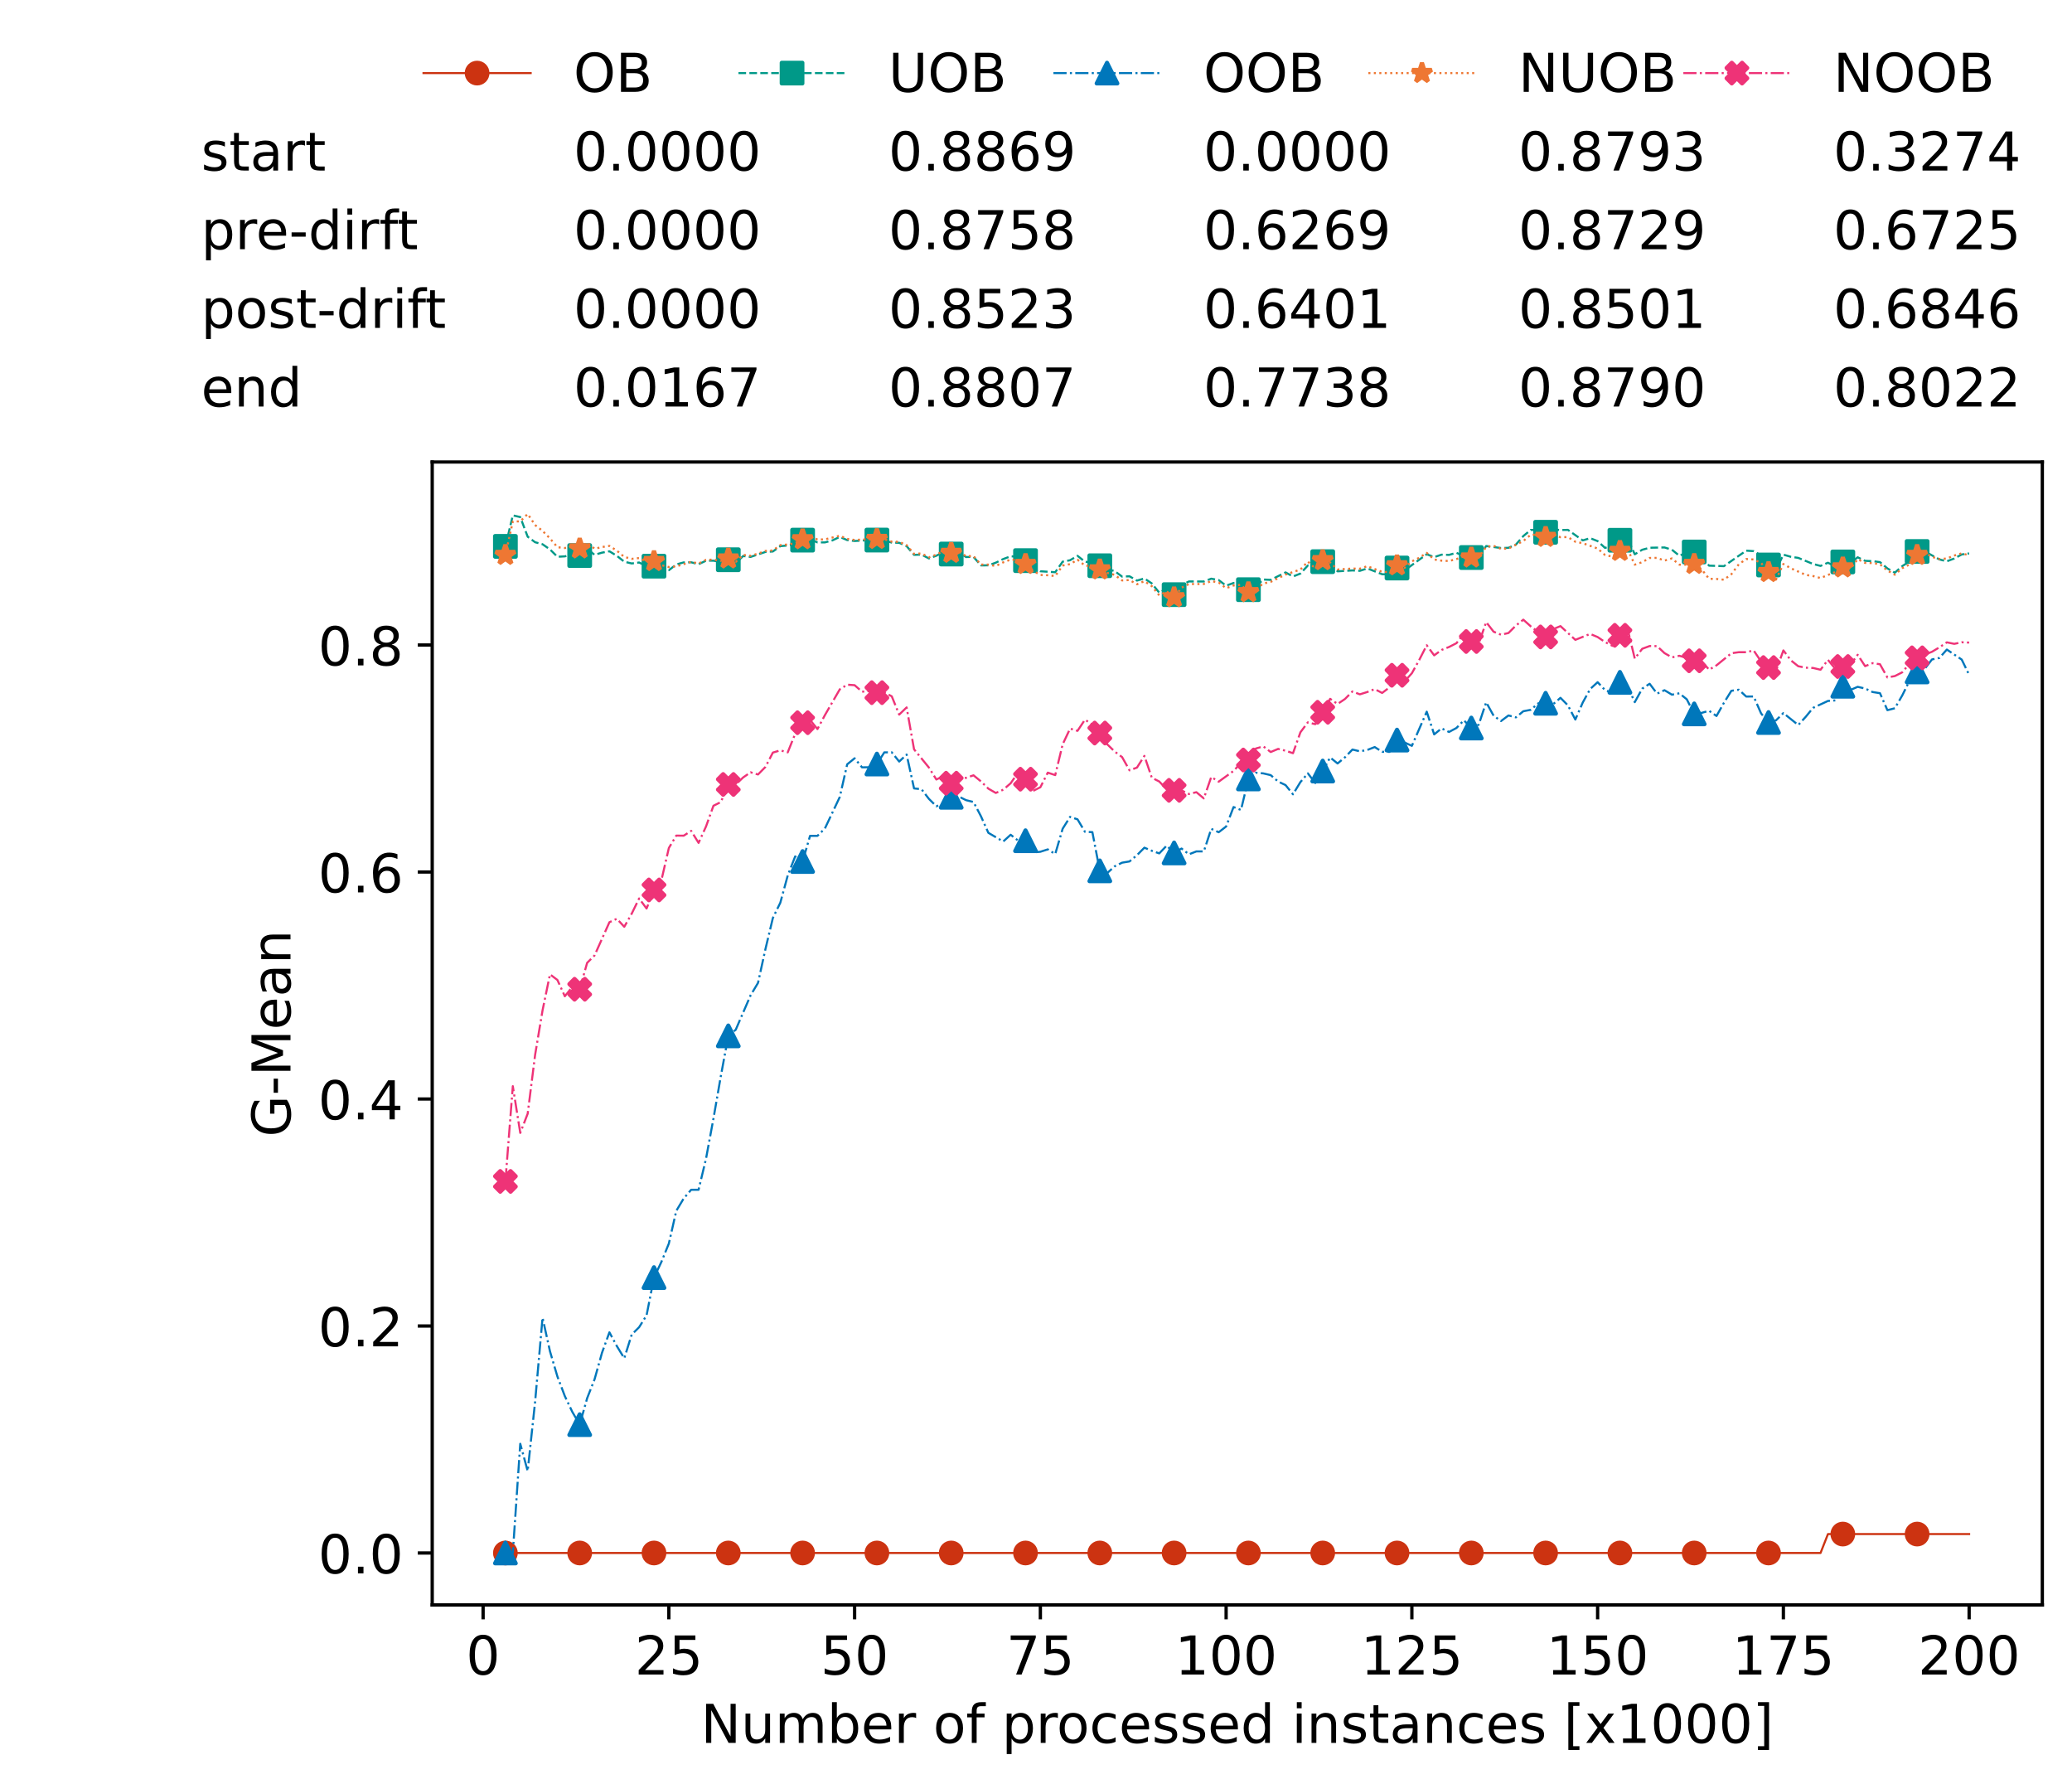 <?xml version="1.0" encoding="utf-8" standalone="no"?>
<!DOCTYPE svg PUBLIC "-//W3C//DTD SVG 1.1//EN"
  "http://www.w3.org/Graphics/SVG/1.1/DTD/svg11.dtd">
<!-- Created with matplotlib (https://matplotlib.org/) -->
<svg height="432.615pt" version="1.1" viewBox="0 0 502.65 432.615" width="502.65pt" xmlns="http://www.w3.org/2000/svg" xmlns:xlink="http://www.w3.org/1999/xlink">
 <defs>
  <style type="text/css">*{stroke-linecap:butt;stroke-linejoin:round;}</style>
 </defs>
 <g id="figure_1">
  <g id="patch_1">
   <path d="M 0 432.615 
L 502.65 432.615 
L 502.65 0 
L 0 0 
z
" style="fill:#ffffff;"/>
  </g>
  <g id="axes_1">
   <g id="patch_2">
    <path d="M 104.85 389.252 
L 495.45 389.252 
L 495.45 112.052 
L 104.85 112.052 
z
" style="fill:#ffffff;"/>
   </g>
   <g id="matplotlib.axis_1">
    <g id="xtick_1">
     <g id="line2d_1">
      <defs>
       <path d="M 0 0 
L 0 3.5 
" id="me330c815e9" style="stroke:#000000;stroke-width:0.8;"/>
      </defs>
      <g>
       <use style="stroke:#000000;stroke-width:0.8;" x="117.197" xlink:href="#me330c815e9" y="389.252"/>
      </g>
     </g>
     <g id="text_1">
      <!-- 0 -->
      <g transform="translate(113.061 406.13)scale(0.13 -0.13)">
       <defs>
        <path d="M 31.781 66.406 
Q 24.172 66.406 20.328 58.906 
Q 16.5 51.422 16.5 36.375 
Q 16.5 21.391 20.328 13.891 
Q 24.172 6.391 31.781 6.391 
Q 39.453 6.391 43.281 13.891 
Q 47.125 21.391 47.125 36.375 
Q 47.125 51.422 43.281 58.906 
Q 39.453 66.406 31.781 66.406 
z
M 31.781 74.219 
Q 44.047 74.219 50.516 64.516 
Q 56.984 54.828 56.984 36.375 
Q 56.984 17.969 50.516 8.266 
Q 44.047 -1.422 31.781 -1.422 
Q 19.531 -1.422 13.062 8.266 
Q 6.594 17.969 6.594 36.375 
Q 6.594 54.828 13.062 64.516 
Q 19.531 74.219 31.781 74.219 
z
" id="DejaVuSans-48"/>
       </defs>
       <use xlink:href="#DejaVuSans-48"/>
      </g>
     </g>
    </g>
    <g id="xtick_2">
     <g id="line2d_2">
      <g>
       <use style="stroke:#000000;stroke-width:0.8;" x="162.259" xlink:href="#me330c815e9" y="389.252"/>
      </g>
     </g>
     <g id="text_2">
      <!-- 25 -->
      <g transform="translate(153.988 406.13)scale(0.13 -0.13)">
       <defs>
        <path d="M 19.188 8.297 
L 53.609 8.297 
L 53.609 0 
L 7.328 0 
L 7.328 8.297 
Q 12.938 14.109 22.625 23.891 
Q 32.328 33.688 34.812 36.531 
Q 39.547 41.844 41.422 45.531 
Q 43.312 49.219 43.312 52.781 
Q 43.312 58.594 39.234 62.25 
Q 35.156 65.922 28.609 65.922 
Q 23.969 65.922 18.812 64.312 
Q 13.672 62.703 7.812 59.422 
L 7.812 69.391 
Q 13.766 71.781 18.938 73 
Q 24.125 74.219 28.422 74.219 
Q 39.75 74.219 46.484 68.547 
Q 53.219 62.891 53.219 53.422 
Q 53.219 48.922 51.531 44.891 
Q 49.859 40.875 45.406 35.406 
Q 44.188 33.984 37.641 27.219 
Q 31.109 20.453 19.188 8.297 
z
" id="DejaVuSans-50"/>
        <path d="M 10.797 72.906 
L 49.516 72.906 
L 49.516 64.594 
L 19.828 64.594 
L 19.828 46.734 
Q 21.969 47.469 24.109 47.828 
Q 26.266 48.188 28.422 48.188 
Q 40.625 48.188 47.75 41.5 
Q 54.891 34.812 54.891 23.391 
Q 54.891 11.625 47.562 5.094 
Q 40.234 -1.422 26.906 -1.422 
Q 22.312 -1.422 17.547 -0.641 
Q 12.797 0.141 7.719 1.703 
L 7.719 11.625 
Q 12.109 9.234 16.797 8.062 
Q 21.484 6.891 26.703 6.891 
Q 35.156 6.891 40.078 11.328 
Q 45.016 15.766 45.016 23.391 
Q 45.016 31 40.078 35.438 
Q 35.156 39.891 26.703 39.891 
Q 22.75 39.891 18.812 39.016 
Q 14.891 38.141 10.797 36.281 
z
" id="DejaVuSans-53"/>
       </defs>
       <use xlink:href="#DejaVuSans-50"/>
       <use x="63.623" xlink:href="#DejaVuSans-53"/>
      </g>
     </g>
    </g>
    <g id="xtick_3">
     <g id="line2d_3">
      <g>
       <use style="stroke:#000000;stroke-width:0.8;" x="207.322" xlink:href="#me330c815e9" y="389.252"/>
      </g>
     </g>
     <g id="text_3">
      <!-- 50 -->
      <g transform="translate(199.05 406.13)scale(0.13 -0.13)">
       <use xlink:href="#DejaVuSans-53"/>
       <use x="63.623" xlink:href="#DejaVuSans-48"/>
      </g>
     </g>
    </g>
    <g id="xtick_4">
     <g id="line2d_4">
      <g>
       <use style="stroke:#000000;stroke-width:0.8;" x="252.384" xlink:href="#me330c815e9" y="389.252"/>
      </g>
     </g>
     <g id="text_4">
      <!-- 75 -->
      <g transform="translate(244.113 406.13)scale(0.13 -0.13)">
       <defs>
        <path d="M 8.203 72.906 
L 55.078 72.906 
L 55.078 68.703 
L 28.609 0 
L 18.312 0 
L 43.219 64.594 
L 8.203 64.594 
z
" id="DejaVuSans-55"/>
       </defs>
       <use xlink:href="#DejaVuSans-55"/>
       <use x="63.623" xlink:href="#DejaVuSans-53"/>
      </g>
     </g>
    </g>
    <g id="xtick_5">
     <g id="line2d_5">
      <g>
       <use style="stroke:#000000;stroke-width:0.8;" x="297.446" xlink:href="#me330c815e9" y="389.252"/>
      </g>
     </g>
     <g id="text_5">
      <!-- 100 -->
      <g transform="translate(285.039 406.13)scale(0.13 -0.13)">
       <defs>
        <path d="M 12.406 8.297 
L 28.516 8.297 
L 28.516 63.922 
L 10.984 60.406 
L 10.984 69.391 
L 28.422 72.906 
L 38.281 72.906 
L 38.281 8.297 
L 54.391 8.297 
L 54.391 0 
L 12.406 0 
z
" id="DejaVuSans-49"/>
       </defs>
       <use xlink:href="#DejaVuSans-49"/>
       <use x="63.623" xlink:href="#DejaVuSans-48"/>
       <use x="127.246" xlink:href="#DejaVuSans-48"/>
      </g>
     </g>
    </g>
    <g id="xtick_6">
     <g id="line2d_6">
      <g>
       <use style="stroke:#000000;stroke-width:0.8;" x="342.509" xlink:href="#me330c815e9" y="389.252"/>
      </g>
     </g>
     <g id="text_6">
      <!-- 125 -->
      <g transform="translate(330.102 406.13)scale(0.13 -0.13)">
       <use xlink:href="#DejaVuSans-49"/>
       <use x="63.623" xlink:href="#DejaVuSans-50"/>
       <use x="127.246" xlink:href="#DejaVuSans-53"/>
      </g>
     </g>
    </g>
    <g id="xtick_7">
     <g id="line2d_7">
      <g>
       <use style="stroke:#000000;stroke-width:0.8;" x="387.571" xlink:href="#me330c815e9" y="389.252"/>
      </g>
     </g>
     <g id="text_7">
      <!-- 150 -->
      <g transform="translate(375.164 406.13)scale(0.13 -0.13)">
       <use xlink:href="#DejaVuSans-49"/>
       <use x="63.623" xlink:href="#DejaVuSans-53"/>
       <use x="127.246" xlink:href="#DejaVuSans-48"/>
      </g>
     </g>
    </g>
    <g id="xtick_8">
     <g id="line2d_8">
      <g>
       <use style="stroke:#000000;stroke-width:0.8;" x="432.633" xlink:href="#me330c815e9" y="389.252"/>
      </g>
     </g>
     <g id="text_8">
      <!-- 175 -->
      <g transform="translate(420.226 406.13)scale(0.13 -0.13)">
       <use xlink:href="#DejaVuSans-49"/>
       <use x="63.623" xlink:href="#DejaVuSans-55"/>
       <use x="127.246" xlink:href="#DejaVuSans-53"/>
      </g>
     </g>
    </g>
    <g id="xtick_9">
     <g id="line2d_9">
      <g>
       <use style="stroke:#000000;stroke-width:0.8;" x="477.695" xlink:href="#me330c815e9" y="389.252"/>
      </g>
     </g>
     <g id="text_9">
      <!-- 200 -->
      <g transform="translate(465.289 406.13)scale(0.13 -0.13)">
       <use xlink:href="#DejaVuSans-50"/>
       <use x="63.623" xlink:href="#DejaVuSans-48"/>
       <use x="127.246" xlink:href="#DejaVuSans-48"/>
      </g>
     </g>
    </g>
    <g id="text_10">
     <!-- Number of processed instances [x1000] -->
     <g transform="translate(170.025 422.711)scale(0.13 -0.13)">
      <defs>
       <path d="M 9.812 72.906 
L 23.094 72.906 
L 55.422 11.922 
L 55.422 72.906 
L 64.984 72.906 
L 64.984 0 
L 51.703 0 
L 19.391 60.984 
L 19.391 0 
L 9.812 0 
z
" id="DejaVuSans-78"/>
       <path d="M 8.5 21.578 
L 8.5 54.688 
L 17.484 54.688 
L 17.484 21.922 
Q 17.484 14.156 20.5 10.266 
Q 23.531 6.391 29.594 6.391 
Q 36.859 6.391 41.078 11.031 
Q 45.312 15.672 45.312 23.688 
L 45.312 54.688 
L 54.297 54.688 
L 54.297 0 
L 45.312 0 
L 45.312 8.406 
Q 42.047 3.422 37.719 1 
Q 33.406 -1.422 27.688 -1.422 
Q 18.266 -1.422 13.375 4.438 
Q 8.5 10.297 8.5 21.578 
z
M 31.109 56 
z
" id="DejaVuSans-117"/>
       <path d="M 52 44.188 
Q 55.375 50.25 60.062 53.125 
Q 64.75 56 71.094 56 
Q 79.641 56 84.281 50.016 
Q 88.922 44.047 88.922 33.016 
L 88.922 0 
L 79.891 0 
L 79.891 32.719 
Q 79.891 40.578 77.094 44.375 
Q 74.312 48.188 68.609 48.188 
Q 61.625 48.188 57.562 43.547 
Q 53.516 38.922 53.516 30.906 
L 53.516 0 
L 44.484 0 
L 44.484 32.719 
Q 44.484 40.625 41.703 44.406 
Q 38.922 48.188 33.109 48.188 
Q 26.219 48.188 22.156 43.531 
Q 18.109 38.875 18.109 30.906 
L 18.109 0 
L 9.078 0 
L 9.078 54.688 
L 18.109 54.688 
L 18.109 46.188 
Q 21.188 51.219 25.484 53.609 
Q 29.781 56 35.688 56 
Q 41.656 56 45.828 52.969 
Q 50 49.953 52 44.188 
z
" id="DejaVuSans-109"/>
       <path d="M 48.688 27.297 
Q 48.688 37.203 44.609 42.844 
Q 40.531 48.484 33.406 48.484 
Q 26.266 48.484 22.188 42.844 
Q 18.109 37.203 18.109 27.297 
Q 18.109 17.391 22.188 11.75 
Q 26.266 6.109 33.406 6.109 
Q 40.531 6.109 44.609 11.75 
Q 48.688 17.391 48.688 27.297 
z
M 18.109 46.391 
Q 20.953 51.266 25.266 53.625 
Q 29.594 56 35.594 56 
Q 45.562 56 51.781 48.094 
Q 58.016 40.188 58.016 27.297 
Q 58.016 14.406 51.781 6.484 
Q 45.562 -1.422 35.594 -1.422 
Q 29.594 -1.422 25.266 0.953 
Q 20.953 3.328 18.109 8.203 
L 18.109 0 
L 9.078 0 
L 9.078 75.984 
L 18.109 75.984 
z
" id="DejaVuSans-98"/>
       <path d="M 56.203 29.594 
L 56.203 25.203 
L 14.891 25.203 
Q 15.484 15.922 20.484 11.062 
Q 25.484 6.203 34.422 6.203 
Q 39.594 6.203 44.453 7.469 
Q 49.312 8.734 54.109 11.281 
L 54.109 2.781 
Q 49.266 0.734 44.188 -0.344 
Q 39.109 -1.422 33.891 -1.422 
Q 20.797 -1.422 13.156 6.188 
Q 5.516 13.812 5.516 26.812 
Q 5.516 40.234 12.766 48.109 
Q 20.016 56 32.328 56 
Q 43.359 56 49.781 48.891 
Q 56.203 41.797 56.203 29.594 
z
M 47.219 32.234 
Q 47.125 39.594 43.094 43.984 
Q 39.062 48.391 32.422 48.391 
Q 24.906 48.391 20.391 44.141 
Q 15.875 39.891 15.188 32.172 
z
" id="DejaVuSans-101"/>
       <path d="M 41.109 46.297 
Q 39.594 47.172 37.812 47.578 
Q 36.031 48 33.891 48 
Q 26.266 48 22.188 43.047 
Q 18.109 38.094 18.109 28.812 
L 18.109 0 
L 9.078 0 
L 9.078 54.688 
L 18.109 54.688 
L 18.109 46.188 
Q 20.953 51.172 25.484 53.578 
Q 30.031 56 36.531 56 
Q 37.453 56 38.578 55.875 
Q 39.703 55.766 41.062 55.516 
z
" id="DejaVuSans-114"/>
       <path id="DejaVuSans-32"/>
       <path d="M 30.609 48.391 
Q 23.391 48.391 19.188 42.75 
Q 14.984 37.109 14.984 27.297 
Q 14.984 17.484 19.156 11.844 
Q 23.344 6.203 30.609 6.203 
Q 37.797 6.203 41.984 11.859 
Q 46.188 17.531 46.188 27.297 
Q 46.188 37.016 41.984 42.703 
Q 37.797 48.391 30.609 48.391 
z
M 30.609 56 
Q 42.328 56 49.016 48.375 
Q 55.719 40.766 55.719 27.297 
Q 55.719 13.875 49.016 6.219 
Q 42.328 -1.422 30.609 -1.422 
Q 18.844 -1.422 12.172 6.219 
Q 5.516 13.875 5.516 27.297 
Q 5.516 40.766 12.172 48.375 
Q 18.844 56 30.609 56 
z
" id="DejaVuSans-111"/>
       <path d="M 37.109 75.984 
L 37.109 68.5 
L 28.516 68.5 
Q 23.688 68.5 21.797 66.547 
Q 19.922 64.594 19.922 59.516 
L 19.922 54.688 
L 34.719 54.688 
L 34.719 47.703 
L 19.922 47.703 
L 19.922 0 
L 10.891 0 
L 10.891 47.703 
L 2.297 47.703 
L 2.297 54.688 
L 10.891 54.688 
L 10.891 58.5 
Q 10.891 67.625 15.141 71.797 
Q 19.391 75.984 28.609 75.984 
z
" id="DejaVuSans-102"/>
       <path d="M 18.109 8.203 
L 18.109 -20.797 
L 9.078 -20.797 
L 9.078 54.688 
L 18.109 54.688 
L 18.109 46.391 
Q 20.953 51.266 25.266 53.625 
Q 29.594 56 35.594 56 
Q 45.562 56 51.781 48.094 
Q 58.016 40.188 58.016 27.297 
Q 58.016 14.406 51.781 6.484 
Q 45.562 -1.422 35.594 -1.422 
Q 29.594 -1.422 25.266 0.953 
Q 20.953 3.328 18.109 8.203 
z
M 48.688 27.297 
Q 48.688 37.203 44.609 42.844 
Q 40.531 48.484 33.406 48.484 
Q 26.266 48.484 22.188 42.844 
Q 18.109 37.203 18.109 27.297 
Q 18.109 17.391 22.188 11.75 
Q 26.266 6.109 33.406 6.109 
Q 40.531 6.109 44.609 11.75 
Q 48.688 17.391 48.688 27.297 
z
" id="DejaVuSans-112"/>
       <path d="M 48.781 52.594 
L 48.781 44.188 
Q 44.969 46.297 41.141 47.344 
Q 37.312 48.391 33.406 48.391 
Q 24.656 48.391 19.812 42.844 
Q 14.984 37.312 14.984 27.297 
Q 14.984 17.281 19.812 11.734 
Q 24.656 6.203 33.406 6.203 
Q 37.312 6.203 41.141 7.25 
Q 44.969 8.297 48.781 10.406 
L 48.781 2.094 
Q 45.016 0.344 40.984 -0.531 
Q 36.969 -1.422 32.422 -1.422 
Q 20.062 -1.422 12.781 6.344 
Q 5.516 14.109 5.516 27.297 
Q 5.516 40.672 12.859 48.328 
Q 20.219 56 33.016 56 
Q 37.156 56 41.109 55.141 
Q 45.062 54.297 48.781 52.594 
z
" id="DejaVuSans-99"/>
       <path d="M 44.281 53.078 
L 44.281 44.578 
Q 40.484 46.531 36.375 47.5 
Q 32.281 48.484 27.875 48.484 
Q 21.188 48.484 17.844 46.438 
Q 14.5 44.391 14.5 40.281 
Q 14.5 37.156 16.891 35.375 
Q 19.281 33.594 26.516 31.984 
L 29.594 31.297 
Q 39.156 29.25 43.188 25.516 
Q 47.219 21.781 47.219 15.094 
Q 47.219 7.469 41.188 3.016 
Q 35.156 -1.422 24.609 -1.422 
Q 20.219 -1.422 15.453 -0.562 
Q 10.688 0.297 5.422 2 
L 5.422 11.281 
Q 10.406 8.688 15.234 7.391 
Q 20.062 6.109 24.812 6.109 
Q 31.156 6.109 34.562 8.281 
Q 37.984 10.453 37.984 14.406 
Q 37.984 18.062 35.516 20.016 
Q 33.062 21.969 24.703 23.781 
L 21.578 24.516 
Q 13.234 26.266 9.516 29.906 
Q 5.812 33.547 5.812 39.891 
Q 5.812 47.609 11.281 51.797 
Q 16.75 56 26.812 56 
Q 31.781 56 36.172 55.266 
Q 40.578 54.547 44.281 53.078 
z
" id="DejaVuSans-115"/>
       <path d="M 45.406 46.391 
L 45.406 75.984 
L 54.391 75.984 
L 54.391 0 
L 45.406 0 
L 45.406 8.203 
Q 42.578 3.328 38.25 0.953 
Q 33.938 -1.422 27.875 -1.422 
Q 17.969 -1.422 11.734 6.484 
Q 5.516 14.406 5.516 27.297 
Q 5.516 40.188 11.734 48.094 
Q 17.969 56 27.875 56 
Q 33.938 56 38.25 53.625 
Q 42.578 51.266 45.406 46.391 
z
M 14.797 27.297 
Q 14.797 17.391 18.875 11.75 
Q 22.953 6.109 30.078 6.109 
Q 37.203 6.109 41.297 11.75 
Q 45.406 17.391 45.406 27.297 
Q 45.406 37.203 41.297 42.844 
Q 37.203 48.484 30.078 48.484 
Q 22.953 48.484 18.875 42.844 
Q 14.797 37.203 14.797 27.297 
z
" id="DejaVuSans-100"/>
       <path d="M 9.422 54.688 
L 18.406 54.688 
L 18.406 0 
L 9.422 0 
z
M 9.422 75.984 
L 18.406 75.984 
L 18.406 64.594 
L 9.422 64.594 
z
" id="DejaVuSans-105"/>
       <path d="M 54.891 33.016 
L 54.891 0 
L 45.906 0 
L 45.906 32.719 
Q 45.906 40.484 42.875 44.328 
Q 39.844 48.188 33.797 48.188 
Q 26.516 48.188 22.312 43.547 
Q 18.109 38.922 18.109 30.906 
L 18.109 0 
L 9.078 0 
L 9.078 54.688 
L 18.109 54.688 
L 18.109 46.188 
Q 21.344 51.125 25.703 53.562 
Q 30.078 56 35.797 56 
Q 45.219 56 50.047 50.172 
Q 54.891 44.344 54.891 33.016 
z
" id="DejaVuSans-110"/>
       <path d="M 18.312 70.219 
L 18.312 54.688 
L 36.812 54.688 
L 36.812 47.703 
L 18.312 47.703 
L 18.312 18.016 
Q 18.312 11.328 20.141 9.422 
Q 21.969 7.516 27.594 7.516 
L 36.812 7.516 
L 36.812 0 
L 27.594 0 
Q 17.188 0 13.234 3.875 
Q 9.281 7.766 9.281 18.016 
L 9.281 47.703 
L 2.688 47.703 
L 2.688 54.688 
L 9.281 54.688 
L 9.281 70.219 
z
" id="DejaVuSans-116"/>
       <path d="M 34.281 27.484 
Q 23.391 27.484 19.188 25 
Q 14.984 22.516 14.984 16.5 
Q 14.984 11.719 18.141 8.906 
Q 21.297 6.109 26.703 6.109 
Q 34.188 6.109 38.703 11.406 
Q 43.219 16.703 43.219 25.484 
L 43.219 27.484 
z
M 52.203 31.203 
L 52.203 0 
L 43.219 0 
L 43.219 8.297 
Q 40.141 3.328 35.547 0.953 
Q 30.953 -1.422 24.312 -1.422 
Q 15.922 -1.422 10.953 3.297 
Q 6 8.016 6 15.922 
Q 6 25.141 12.172 29.828 
Q 18.359 34.516 30.609 34.516 
L 43.219 34.516 
L 43.219 35.406 
Q 43.219 41.609 39.141 45 
Q 35.062 48.391 27.688 48.391 
Q 23 48.391 18.547 47.266 
Q 14.109 46.141 10.016 43.891 
L 10.016 52.203 
Q 14.938 54.109 19.578 55.047 
Q 24.219 56 28.609 56 
Q 40.484 56 46.344 49.844 
Q 52.203 43.703 52.203 31.203 
z
" id="DejaVuSans-97"/>
       <path d="M 8.594 75.984 
L 29.297 75.984 
L 29.297 69 
L 17.578 69 
L 17.578 -6.203 
L 29.297 -6.203 
L 29.297 -13.188 
L 8.594 -13.188 
z
" id="DejaVuSans-91"/>
       <path d="M 54.891 54.688 
L 35.109 28.078 
L 55.906 0 
L 45.312 0 
L 29.391 21.484 
L 13.484 0 
L 2.875 0 
L 24.125 28.609 
L 4.688 54.688 
L 15.281 54.688 
L 29.781 35.203 
L 44.281 54.688 
z
" id="DejaVuSans-120"/>
       <path d="M 30.422 75.984 
L 30.422 -13.188 
L 9.719 -13.188 
L 9.719 -6.203 
L 21.391 -6.203 
L 21.391 69 
L 9.719 69 
L 9.719 75.984 
z
" id="DejaVuSans-93"/>
      </defs>
      <use xlink:href="#DejaVuSans-78"/>
      <use x="74.805" xlink:href="#DejaVuSans-117"/>
      <use x="138.184" xlink:href="#DejaVuSans-109"/>
      <use x="235.596" xlink:href="#DejaVuSans-98"/>
      <use x="299.072" xlink:href="#DejaVuSans-101"/>
      <use x="360.596" xlink:href="#DejaVuSans-114"/>
      <use x="401.709" xlink:href="#DejaVuSans-32"/>
      <use x="433.496" xlink:href="#DejaVuSans-111"/>
      <use x="494.678" xlink:href="#DejaVuSans-102"/>
      <use x="529.883" xlink:href="#DejaVuSans-32"/>
      <use x="561.67" xlink:href="#DejaVuSans-112"/>
      <use x="625.146" xlink:href="#DejaVuSans-114"/>
      <use x="664.01" xlink:href="#DejaVuSans-111"/>
      <use x="725.191" xlink:href="#DejaVuSans-99"/>
      <use x="780.172" xlink:href="#DejaVuSans-101"/>
      <use x="841.695" xlink:href="#DejaVuSans-115"/>
      <use x="893.795" xlink:href="#DejaVuSans-115"/>
      <use x="945.895" xlink:href="#DejaVuSans-101"/>
      <use x="1007.418" xlink:href="#DejaVuSans-100"/>
      <use x="1070.895" xlink:href="#DejaVuSans-32"/>
      <use x="1102.682" xlink:href="#DejaVuSans-105"/>
      <use x="1130.465" xlink:href="#DejaVuSans-110"/>
      <use x="1193.844" xlink:href="#DejaVuSans-115"/>
      <use x="1245.943" xlink:href="#DejaVuSans-116"/>
      <use x="1285.152" xlink:href="#DejaVuSans-97"/>
      <use x="1346.432" xlink:href="#DejaVuSans-110"/>
      <use x="1409.811" xlink:href="#DejaVuSans-99"/>
      <use x="1464.791" xlink:href="#DejaVuSans-101"/>
      <use x="1526.314" xlink:href="#DejaVuSans-115"/>
      <use x="1578.414" xlink:href="#DejaVuSans-32"/>
      <use x="1610.201" xlink:href="#DejaVuSans-91"/>
      <use x="1649.215" xlink:href="#DejaVuSans-120"/>
      <use x="1708.395" xlink:href="#DejaVuSans-49"/>
      <use x="1772.018" xlink:href="#DejaVuSans-48"/>
      <use x="1835.641" xlink:href="#DejaVuSans-48"/>
      <use x="1899.264" xlink:href="#DejaVuSans-48"/>
      <use x="1962.887" xlink:href="#DejaVuSans-93"/>
     </g>
    </g>
   </g>
   <g id="matplotlib.axis_2">
    <g id="ytick_1">
     <g id="line2d_10">
      <defs>
       <path d="M 0 0 
L -3.5 0 
" id="md48f01cebb" style="stroke:#000000;stroke-width:0.8;"/>
      </defs>
      <g>
       <use style="stroke:#000000;stroke-width:0.8;" x="104.85" xlink:href="#md48f01cebb" y="376.652"/>
      </g>
     </g>
     <g id="text_11">
      <!-- 0.0 -->
      <g transform="translate(77.176 381.591)scale(0.13 -0.13)">
       <defs>
        <path d="M 10.688 12.406 
L 21 12.406 
L 21 0 
L 10.688 0 
z
" id="DejaVuSans-46"/>
       </defs>
       <use xlink:href="#DejaVuSans-48"/>
       <use x="63.623" xlink:href="#DejaVuSans-46"/>
       <use x="95.41" xlink:href="#DejaVuSans-48"/>
      </g>
     </g>
    </g>
    <g id="ytick_2">
     <g id="line2d_11">
      <g>
       <use style="stroke:#000000;stroke-width:0.8;" x="104.85" xlink:href="#md48f01cebb" y="321.599"/>
      </g>
     </g>
     <g id="text_12">
      <!-- 0.2 -->
      <g transform="translate(77.176 326.538)scale(0.13 -0.13)">
       <use xlink:href="#DejaVuSans-48"/>
       <use x="63.623" xlink:href="#DejaVuSans-46"/>
       <use x="95.41" xlink:href="#DejaVuSans-50"/>
      </g>
     </g>
    </g>
    <g id="ytick_3">
     <g id="line2d_12">
      <g>
       <use style="stroke:#000000;stroke-width:0.8;" x="104.85" xlink:href="#md48f01cebb" y="266.547"/>
      </g>
     </g>
     <g id="text_13">
      <!-- 0.4 -->
      <g transform="translate(77.176 271.486)scale(0.13 -0.13)">
       <defs>
        <path d="M 37.797 64.312 
L 12.891 25.391 
L 37.797 25.391 
z
M 35.203 72.906 
L 47.609 72.906 
L 47.609 25.391 
L 58.016 25.391 
L 58.016 17.188 
L 47.609 17.188 
L 47.609 0 
L 37.797 0 
L 37.797 17.188 
L 4.891 17.188 
L 4.891 26.703 
z
" id="DejaVuSans-52"/>
       </defs>
       <use xlink:href="#DejaVuSans-48"/>
       <use x="63.623" xlink:href="#DejaVuSans-46"/>
       <use x="95.41" xlink:href="#DejaVuSans-52"/>
      </g>
     </g>
    </g>
    <g id="ytick_4">
     <g id="line2d_13">
      <g>
       <use style="stroke:#000000;stroke-width:0.8;" x="104.85" xlink:href="#md48f01cebb" y="211.494"/>
      </g>
     </g>
     <g id="text_14">
      <!-- 0.6 -->
      <g transform="translate(77.176 216.433)scale(0.13 -0.13)">
       <defs>
        <path d="M 33.016 40.375 
Q 26.375 40.375 22.484 35.828 
Q 18.609 31.297 18.609 23.391 
Q 18.609 15.531 22.484 10.953 
Q 26.375 6.391 33.016 6.391 
Q 39.656 6.391 43.531 10.953 
Q 47.406 15.531 47.406 23.391 
Q 47.406 31.297 43.531 35.828 
Q 39.656 40.375 33.016 40.375 
z
M 52.594 71.297 
L 52.594 62.312 
Q 48.875 64.062 45.094 64.984 
Q 41.312 65.922 37.594 65.922 
Q 27.828 65.922 22.672 59.328 
Q 17.531 52.734 16.797 39.406 
Q 19.672 43.656 24.016 45.922 
Q 28.375 48.188 33.594 48.188 
Q 44.578 48.188 50.953 41.516 
Q 57.328 34.859 57.328 23.391 
Q 57.328 12.156 50.688 5.359 
Q 44.047 -1.422 33.016 -1.422 
Q 20.359 -1.422 13.672 8.266 
Q 6.984 17.969 6.984 36.375 
Q 6.984 53.656 15.188 63.938 
Q 23.391 74.219 37.203 74.219 
Q 40.922 74.219 44.703 73.484 
Q 48.484 72.75 52.594 71.297 
z
" id="DejaVuSans-54"/>
       </defs>
       <use xlink:href="#DejaVuSans-48"/>
       <use x="63.623" xlink:href="#DejaVuSans-46"/>
       <use x="95.41" xlink:href="#DejaVuSans-54"/>
      </g>
     </g>
    </g>
    <g id="ytick_5">
     <g id="line2d_14">
      <g>
       <use style="stroke:#000000;stroke-width:0.8;" x="104.85" xlink:href="#md48f01cebb" y="156.442"/>
      </g>
     </g>
     <g id="text_15">
      <!-- 0.8 -->
      <g transform="translate(77.176 161.381)scale(0.13 -0.13)">
       <defs>
        <path d="M 31.781 34.625 
Q 24.75 34.625 20.719 30.859 
Q 16.703 27.094 16.703 20.516 
Q 16.703 13.922 20.719 10.156 
Q 24.75 6.391 31.781 6.391 
Q 38.812 6.391 42.859 10.172 
Q 46.922 13.969 46.922 20.516 
Q 46.922 27.094 42.891 30.859 
Q 38.875 34.625 31.781 34.625 
z
M 21.922 38.812 
Q 15.578 40.375 12.031 44.719 
Q 8.5 49.078 8.5 55.328 
Q 8.5 64.062 14.719 69.141 
Q 20.953 74.219 31.781 74.219 
Q 42.672 74.219 48.875 69.141 
Q 55.078 64.062 55.078 55.328 
Q 55.078 49.078 51.531 44.719 
Q 48 40.375 41.703 38.812 
Q 48.828 37.156 52.797 32.312 
Q 56.781 27.484 56.781 20.516 
Q 56.781 9.906 50.312 4.234 
Q 43.844 -1.422 31.781 -1.422 
Q 19.734 -1.422 13.25 4.234 
Q 6.781 9.906 6.781 20.516 
Q 6.781 27.484 10.781 32.312 
Q 14.797 37.156 21.922 38.812 
z
M 18.312 54.391 
Q 18.312 48.734 21.844 45.562 
Q 25.391 42.391 31.781 42.391 
Q 38.141 42.391 41.719 45.562 
Q 45.312 48.734 45.312 54.391 
Q 45.312 60.062 41.719 63.234 
Q 38.141 66.406 31.781 66.406 
Q 25.391 66.406 21.844 63.234 
Q 18.312 60.062 18.312 54.391 
z
" id="DejaVuSans-56"/>
       </defs>
       <use xlink:href="#DejaVuSans-48"/>
       <use x="63.623" xlink:href="#DejaVuSans-46"/>
       <use x="95.41" xlink:href="#DejaVuSans-56"/>
      </g>
     </g>
    </g>
    <g id="text_16">
     <!-- G-Mean -->
     <g transform="translate(70.472 275.744)rotate(-90)scale(0.13 -0.13)">
      <defs>
       <path d="M 59.516 10.406 
L 59.516 29.984 
L 43.406 29.984 
L 43.406 38.094 
L 69.281 38.094 
L 69.281 6.781 
Q 63.578 2.734 56.688 0.656 
Q 49.812 -1.422 42 -1.422 
Q 24.906 -1.422 15.25 8.562 
Q 5.609 18.562 5.609 36.375 
Q 5.609 54.25 15.25 64.234 
Q 24.906 74.219 42 74.219 
Q 49.125 74.219 55.547 72.453 
Q 61.969 70.703 67.391 67.281 
L 67.391 56.781 
Q 61.922 61.422 55.766 63.766 
Q 49.609 66.109 42.828 66.109 
Q 29.438 66.109 22.719 58.641 
Q 16.016 51.172 16.016 36.375 
Q 16.016 21.625 22.719 14.156 
Q 29.438 6.688 42.828 6.688 
Q 48.047 6.688 52.141 7.594 
Q 56.25 8.5 59.516 10.406 
z
" id="DejaVuSans-71"/>
       <path d="M 4.891 31.391 
L 31.203 31.391 
L 31.203 23.391 
L 4.891 23.391 
z
" id="DejaVuSans-45"/>
       <path d="M 9.812 72.906 
L 24.516 72.906 
L 43.109 23.297 
L 61.812 72.906 
L 76.516 72.906 
L 76.516 0 
L 66.891 0 
L 66.891 64.016 
L 48.094 14.016 
L 38.188 14.016 
L 19.391 64.016 
L 19.391 0 
L 9.812 0 
z
" id="DejaVuSans-77"/>
      </defs>
      <use xlink:href="#DejaVuSans-71"/>
      <use x="77.49" xlink:href="#DejaVuSans-45"/>
      <use x="113.574" xlink:href="#DejaVuSans-77"/>
      <use x="199.854" xlink:href="#DejaVuSans-101"/>
      <use x="261.377" xlink:href="#DejaVuSans-97"/>
      <use x="322.656" xlink:href="#DejaVuSans-110"/>
     </g>
    </g>
   </g>
   <g id="line2d_15"/>
   <g id="line2d_16"/>
   <g id="line2d_17"/>
   <g id="line2d_18"/>
   <g id="line2d_19"/>
   <g id="line2d_20">
    <path clip-path="url(#p6df0a0b78c)" d="M 122.605 376.652 
L 441.646 376.652 
L 443.448 372.064 
L 477.695 372.064 
L 477.695 372.064 
" style="fill:none;stroke:#cc3311;stroke-linecap:square;stroke-width:0.5;"/>
    <defs>
     <path d="M 0 2.5 
C 0.663 2.5 1.299 2.237 1.768 1.768 
C 2.237 1.299 2.5 0.663 2.5 0 
C 2.5 -0.663 2.237 -1.299 1.768 -1.768 
C 1.299 -2.237 0.663 -2.5 0 -2.5 
C -0.663 -2.5 -1.299 -2.237 -1.768 -1.768 
C -2.237 -1.299 -2.5 -0.663 -2.5 0 
C -2.5 0.663 -2.237 1.299 -1.768 1.768 
C -1.299 2.237 -0.663 2.5 0 2.5 
z
" id="m6845227886" style="stroke:#cc3311;"/>
    </defs>
    <g clip-path="url(#p6df0a0b78c)">
     <use style="fill:#cc3311;stroke:#cc3311;" x="122.605" xlink:href="#m6845227886" y="376.652"/>
     <use style="fill:#cc3311;stroke:#cc3311;" x="140.629" xlink:href="#m6845227886" y="376.652"/>
     <use style="fill:#cc3311;stroke:#cc3311;" x="158.654" xlink:href="#m6845227886" y="376.652"/>
     <use style="fill:#cc3311;stroke:#cc3311;" x="176.679" xlink:href="#m6845227886" y="376.652"/>
     <use style="fill:#cc3311;stroke:#cc3311;" x="194.704" xlink:href="#m6845227886" y="376.652"/>
     <use style="fill:#cc3311;stroke:#cc3311;" x="212.729" xlink:href="#m6845227886" y="376.652"/>
     <use style="fill:#cc3311;stroke:#cc3311;" x="230.754" xlink:href="#m6845227886" y="376.652"/>
     <use style="fill:#cc3311;stroke:#cc3311;" x="248.779" xlink:href="#m6845227886" y="376.652"/>
     <use style="fill:#cc3311;stroke:#cc3311;" x="266.804" xlink:href="#m6845227886" y="376.652"/>
     <use style="fill:#cc3311;stroke:#cc3311;" x="284.829" xlink:href="#m6845227886" y="376.652"/>
     <use style="fill:#cc3311;stroke:#cc3311;" x="302.854" xlink:href="#m6845227886" y="376.652"/>
     <use style="fill:#cc3311;stroke:#cc3311;" x="320.879" xlink:href="#m6845227886" y="376.652"/>
     <use style="fill:#cc3311;stroke:#cc3311;" x="338.904" xlink:href="#m6845227886" y="376.652"/>
     <use style="fill:#cc3311;stroke:#cc3311;" x="356.928" xlink:href="#m6845227886" y="376.652"/>
     <use style="fill:#cc3311;stroke:#cc3311;" x="374.953" xlink:href="#m6845227886" y="376.652"/>
     <use style="fill:#cc3311;stroke:#cc3311;" x="392.978" xlink:href="#m6845227886" y="376.652"/>
     <use style="fill:#cc3311;stroke:#cc3311;" x="411.003" xlink:href="#m6845227886" y="376.652"/>
     <use style="fill:#cc3311;stroke:#cc3311;" x="429.028" xlink:href="#m6845227886" y="376.652"/>
     <use style="fill:#cc3311;stroke:#cc3311;" x="447.053" xlink:href="#m6845227886" y="372.064"/>
     <use style="fill:#cc3311;stroke:#cc3311;" x="465.078" xlink:href="#m6845227886" y="372.064"/>
    </g>
   </g>
   <g id="line2d_21"/>
   <g id="line2d_22"/>
   <g id="line2d_23"/>
   <g id="line2d_24"/>
   <g id="line2d_25">
    <path clip-path="url(#p6df0a0b78c)" d="M 122.605 132.515 
L 124.407 124.995 
L 126.21 125.409 
L 128.012 130.171 
L 129.815 131.514 
L 131.617 132.001 
L 133.419 133.252 
L 135.222 135.034 
L 137.024 134.938 
L 138.827 134.488 
L 140.629 134.743 
L 142.432 133.12 
L 144.234 134.562 
L 146.037 134.038 
L 147.839 133.705 
L 149.642 134.809 
L 151.444 136.234 
L 153.247 136.658 
L 155.049 136.427 
L 156.852 137.312 
L 158.654 137.319 
L 162.259 138.298 
L 164.062 136.894 
L 165.864 136.403 
L 167.667 136.376 
L 169.469 136.836 
L 171.272 135.998 
L 173.074 135.988 
L 174.877 136.284 
L 176.679 135.758 
L 178.482 136.551 
L 180.284 134.85 
L 182.087 135.074 
L 185.692 133.865 
L 187.494 133.755 
L 189.297 132.461 
L 191.099 132.302 
L 192.902 131.945 
L 194.704 131.002 
L 196.507 130.806 
L 198.309 131.552 
L 200.112 131.55 
L 201.914 131.075 
L 203.717 130.216 
L 205.519 130.993 
L 207.322 131.212 
L 210.927 130.993 
L 214.532 131.048 
L 216.334 131.602 
L 218.137 131.648 
L 219.939 132.461 
L 221.742 134.577 
L 223.544 134.507 
L 225.347 135.441 
L 227.149 134.784 
L 228.952 133.84 
L 230.754 134.373 
L 232.557 133.983 
L 234.359 135.102 
L 236.162 135.062 
L 237.964 137.129 
L 239.767 137.116 
L 241.569 136.466 
L 243.372 135.586 
L 245.174 134.92 
L 246.976 135.024 
L 248.779 135.968 
L 250.581 137.529 
L 252.384 138.55 
L 255.989 138.784 
L 257.791 136.224 
L 259.594 135.873 
L 261.396 134.808 
L 263.199 136.234 
L 265.001 136.453 
L 268.606 138.03 
L 270.409 138.506 
L 272.211 139.846 
L 274.014 139.771 
L 275.816 140.809 
L 277.619 140.292 
L 279.421 141.5 
L 281.224 143.746 
L 283.026 142.743 
L 284.829 144.222 
L 286.631 141.882 
L 288.434 141.02 
L 292.039 141.035 
L 293.841 140.349 
L 295.644 140.691 
L 297.446 142.056 
L 299.249 141.389 
L 301.051 141.233 
L 302.854 143.014 
L 304.656 142.256 
L 306.459 140.548 
L 308.261 140.641 
L 311.866 138.825 
L 313.669 139.822 
L 315.471 139.109 
L 317.274 137.157 
L 319.076 138.215 
L 320.879 136.226 
L 322.681 136.855 
L 324.484 138.565 
L 328.089 138.35 
L 329.891 138.447 
L 331.694 137.859 
L 335.299 139.275 
L 337.101 139.318 
L 338.904 137.769 
L 340.706 138.375 
L 346.114 134.418 
L 347.916 135.122 
L 349.719 134.524 
L 351.521 134.58 
L 353.324 134.065 
L 355.126 134.911 
L 356.928 135.22 
L 358.731 135.085 
L 360.533 132.43 
L 364.138 132.913 
L 365.941 132.86 
L 367.743 132.077 
L 369.546 130.013 
L 371.348 128.524 
L 373.151 128.545 
L 374.953 129.095 
L 376.756 128.416 
L 378.558 128.544 
L 380.361 128.513 
L 383.966 131.065 
L 385.768 130.522 
L 387.571 131.239 
L 389.373 132.887 
L 391.176 132.316 
L 392.978 131.03 
L 394.781 130.514 
L 396.583 134.431 
L 398.386 133.335 
L 400.188 132.844 
L 403.793 132.78 
L 405.596 133.328 
L 407.398 134.784 
L 409.201 134.02 
L 411.003 133.871 
L 412.806 135.232 
L 414.608 137.19 
L 418.213 137.312 
L 421.818 134.791 
L 423.621 133.55 
L 425.423 133.671 
L 427.226 134.707 
L 429.028 137.029 
L 430.831 138.248 
L 432.633 134.52 
L 434.436 135.042 
L 436.238 135.303 
L 439.843 136.788 
L 441.646 137.253 
L 443.448 136.478 
L 445.251 137.385 
L 447.053 136.289 
L 448.856 136.602 
L 450.658 135.163 
L 452.461 136.024 
L 454.263 136.096 
L 456.066 136.337 
L 457.868 137.862 
L 459.671 138.895 
L 461.473 137.301 
L 463.276 136.134 
L 465.078 133.753 
L 466.881 133.7 
L 470.485 135.69 
L 472.288 136.132 
L 474.09 135.455 
L 475.893 134.483 
L 477.695 134.222 
L 477.695 134.222 
" style="fill:none;stroke:#009988;stroke-dasharray:1.85,0.8;stroke-dashoffset:0;stroke-width:0.5;"/>
    <defs>
     <path d="M -2.5 2.5 
L 2.5 2.5 
L 2.5 -2.5 
L -2.5 -2.5 
z
" id="m8caef8fe88" style="stroke:#009988;stroke-linejoin:miter;"/>
    </defs>
    <g clip-path="url(#p6df0a0b78c)">
     <use style="fill:#009988;stroke:#009988;stroke-linejoin:miter;" x="122.605" xlink:href="#m8caef8fe88" y="132.515"/>
     <use style="fill:#009988;stroke:#009988;stroke-linejoin:miter;" x="140.629" xlink:href="#m8caef8fe88" y="134.743"/>
     <use style="fill:#009988;stroke:#009988;stroke-linejoin:miter;" x="158.654" xlink:href="#m8caef8fe88" y="137.319"/>
     <use style="fill:#009988;stroke:#009988;stroke-linejoin:miter;" x="176.679" xlink:href="#m8caef8fe88" y="135.758"/>
     <use style="fill:#009988;stroke:#009988;stroke-linejoin:miter;" x="194.704" xlink:href="#m8caef8fe88" y="131.002"/>
     <use style="fill:#009988;stroke:#009988;stroke-linejoin:miter;" x="212.729" xlink:href="#m8caef8fe88" y="130.987"/>
     <use style="fill:#009988;stroke:#009988;stroke-linejoin:miter;" x="230.754" xlink:href="#m8caef8fe88" y="134.373"/>
     <use style="fill:#009988;stroke:#009988;stroke-linejoin:miter;" x="248.779" xlink:href="#m8caef8fe88" y="135.968"/>
     <use style="fill:#009988;stroke:#009988;stroke-linejoin:miter;" x="266.804" xlink:href="#m8caef8fe88" y="137.208"/>
     <use style="fill:#009988;stroke:#009988;stroke-linejoin:miter;" x="284.829" xlink:href="#m8caef8fe88" y="144.222"/>
     <use style="fill:#009988;stroke:#009988;stroke-linejoin:miter;" x="302.854" xlink:href="#m8caef8fe88" y="143.014"/>
     <use style="fill:#009988;stroke:#009988;stroke-linejoin:miter;" x="320.879" xlink:href="#m8caef8fe88" y="136.226"/>
     <use style="fill:#009988;stroke:#009988;stroke-linejoin:miter;" x="338.904" xlink:href="#m8caef8fe88" y="137.769"/>
     <use style="fill:#009988;stroke:#009988;stroke-linejoin:miter;" x="356.928" xlink:href="#m8caef8fe88" y="135.22"/>
     <use style="fill:#009988;stroke:#009988;stroke-linejoin:miter;" x="374.953" xlink:href="#m8caef8fe88" y="129.095"/>
     <use style="fill:#009988;stroke:#009988;stroke-linejoin:miter;" x="392.978" xlink:href="#m8caef8fe88" y="131.03"/>
     <use style="fill:#009988;stroke:#009988;stroke-linejoin:miter;" x="411.003" xlink:href="#m8caef8fe88" y="133.871"/>
     <use style="fill:#009988;stroke:#009988;stroke-linejoin:miter;" x="429.028" xlink:href="#m8caef8fe88" y="137.029"/>
     <use style="fill:#009988;stroke:#009988;stroke-linejoin:miter;" x="447.053" xlink:href="#m8caef8fe88" y="136.289"/>
     <use style="fill:#009988;stroke:#009988;stroke-linejoin:miter;" x="465.078" xlink:href="#m8caef8fe88" y="133.753"/>
    </g>
   </g>
   <g id="line2d_26"/>
   <g id="line2d_27"/>
   <g id="line2d_28"/>
   <g id="line2d_29"/>
   <g id="line2d_30">
    <path clip-path="url(#p6df0a0b78c)" d="M 122.605 376.652 
L 124.407 376.652 
L 126.21 350.165 
L 128.012 356.786 
L 129.815 339.952 
L 131.617 319.581 
L 133.419 327.734 
L 135.222 333.849 
L 137.024 338.605 
L 138.827 342.409 
L 140.629 345.522 
L 142.432 339.124 
L 144.234 334.536 
L 146.037 328.099 
L 147.839 323.133 
L 149.642 326.478 
L 151.444 329.43 
L 153.247 323.681 
L 155.049 321.888 
L 156.852 319.016 
L 158.654 309.854 
L 160.457 306.041 
L 162.259 301.594 
L 164.062 293.668 
L 165.864 290.658 
L 167.667 288.563 
L 169.469 288.563 
L 171.272 281.032 
L 173.074 271.31 
L 174.877 260.943 
L 176.679 251.231 
L 178.482 249.748 
L 182.087 241.397 
L 183.889 238.383 
L 185.692 230.166 
L 187.494 222.635 
L 189.297 218.943 
L 191.099 212.339 
L 192.902 207.711 
L 194.704 208.947 
L 196.507 202.724 
L 198.309 202.72 
L 200.112 200.939 
L 203.717 193.311 
L 205.519 185.377 
L 207.322 183.911 
L 209.124 186.11 
L 210.927 186.084 
L 212.729 185.306 
L 214.532 182.472 
L 216.334 182.467 
L 218.137 184.703 
L 219.939 183.005 
L 221.742 191.221 
L 223.544 191.407 
L 225.347 193.753 
L 227.149 195.544 
L 228.952 194.836 
L 230.754 193.374 
L 232.557 193.167 
L 234.359 194.068 
L 236.162 194.51 
L 237.964 197.955 
L 239.767 201.987 
L 243.372 204.098 
L 245.174 202.459 
L 246.976 203.865 
L 248.779 203.899 
L 250.581 206.744 
L 252.384 206.584 
L 254.186 206.002 
L 255.989 207.135 
L 257.791 200.992 
L 259.594 198.126 
L 261.396 198.714 
L 263.199 201.741 
L 265.001 201.823 
L 266.804 211.21 
L 268.606 211.741 
L 270.409 210.116 
L 272.211 209.227 
L 274.014 208.926 
L 275.816 207.412 
L 277.619 205.59 
L 279.421 206.348 
L 281.224 206.974 
L 283.026 205.103 
L 284.829 206.867 
L 286.631 205.797 
L 288.434 207.198 
L 290.236 206.496 
L 292.039 206.501 
L 293.841 201.018 
L 295.644 201.847 
L 297.446 200.455 
L 299.249 195.736 
L 301.051 196.441 
L 302.854 188.921 
L 304.656 187.407 
L 306.459 187.573 
L 308.261 188 
L 310.064 189.55 
L 311.866 190.41 
L 313.669 192.645 
L 315.471 189.679 
L 317.274 187.565 
L 319.076 189.91 
L 320.879 186.999 
L 322.681 183.705 
L 324.484 185.17 
L 326.286 183.663 
L 328.089 181.788 
L 329.891 182.222 
L 331.694 181.888 
L 333.496 181.187 
L 335.299 182.334 
L 337.101 182.349 
L 338.904 179.491 
L 340.706 180.067 
L 342.509 180.89 
L 346.114 172.605 
L 347.916 178.119 
L 349.719 176.654 
L 351.521 177.529 
L 353.324 176.559 
L 355.126 174.69 
L 356.928 176.57 
L 358.731 175.749 
L 360.533 170.325 
L 362.336 173.588 
L 364.138 174.879 
L 365.941 173.526 
L 367.743 173.987 
L 369.546 172.5 
L 371.348 172.153 
L 373.151 170.59 
L 374.953 170.564 
L 376.756 170.815 
L 378.558 169.248 
L 380.361 171.076 
L 382.163 174.515 
L 383.966 170.382 
L 385.768 167.103 
L 387.571 165.454 
L 389.373 167.376 
L 391.176 168.047 
L 392.978 165.49 
L 394.781 166.328 
L 396.583 170.295 
L 398.386 167.02 
L 400.188 165.835 
L 401.991 168.23 
L 403.793 167.397 
L 405.596 168.482 
L 407.398 168.147 
L 409.201 169.606 
L 411.003 173.136 
L 412.806 172.895 
L 414.608 172.384 
L 416.411 173.652 
L 418.213 170.452 
L 420.016 167.543 
L 421.818 167.278 
L 423.621 168.937 
L 425.423 168.917 
L 427.226 173.027 
L 429.028 175.227 
L 430.831 174.717 
L 432.633 172.942 
L 436.238 175.848 
L 438.041 173.866 
L 439.843 171.676 
L 443.448 170.003 
L 445.251 169.873 
L 447.053 166.441 
L 448.856 167.358 
L 450.658 166.578 
L 452.461 166.99 
L 454.263 167.835 
L 456.066 168.122 
L 457.868 172.24 
L 459.671 171.778 
L 461.473 168.66 
L 463.276 165.011 
L 465.078 162.964 
L 466.881 162.265 
L 468.683 159.934 
L 470.485 159.573 
L 472.288 157.541 
L 475.893 159.966 
L 477.695 163.666 
L 477.695 163.666 
" style="fill:none;stroke:#0077bb;stroke-dasharray:3.2,0.8,0.5,0.8;stroke-dashoffset:0;stroke-width:0.5;"/>
    <defs>
     <path d="M 0 -2.5 
L -2.5 2.5 
L 2.5 2.5 
z
" id="mb8ccce8312" style="stroke:#0077bb;stroke-linejoin:miter;"/>
    </defs>
    <g clip-path="url(#p6df0a0b78c)">
     <use style="fill:#0077bb;stroke:#0077bb;stroke-linejoin:miter;" x="122.605" xlink:href="#mb8ccce8312" y="376.652"/>
     <use style="fill:#0077bb;stroke:#0077bb;stroke-linejoin:miter;" x="140.629" xlink:href="#mb8ccce8312" y="345.522"/>
     <use style="fill:#0077bb;stroke:#0077bb;stroke-linejoin:miter;" x="158.654" xlink:href="#mb8ccce8312" y="309.854"/>
     <use style="fill:#0077bb;stroke:#0077bb;stroke-linejoin:miter;" x="176.679" xlink:href="#mb8ccce8312" y="251.231"/>
     <use style="fill:#0077bb;stroke:#0077bb;stroke-linejoin:miter;" x="194.704" xlink:href="#mb8ccce8312" y="208.947"/>
     <use style="fill:#0077bb;stroke:#0077bb;stroke-linejoin:miter;" x="212.729" xlink:href="#mb8ccce8312" y="185.306"/>
     <use style="fill:#0077bb;stroke:#0077bb;stroke-linejoin:miter;" x="230.754" xlink:href="#mb8ccce8312" y="193.374"/>
     <use style="fill:#0077bb;stroke:#0077bb;stroke-linejoin:miter;" x="248.779" xlink:href="#mb8ccce8312" y="203.899"/>
     <use style="fill:#0077bb;stroke:#0077bb;stroke-linejoin:miter;" x="266.804" xlink:href="#mb8ccce8312" y="211.21"/>
     <use style="fill:#0077bb;stroke:#0077bb;stroke-linejoin:miter;" x="284.829" xlink:href="#mb8ccce8312" y="206.867"/>
     <use style="fill:#0077bb;stroke:#0077bb;stroke-linejoin:miter;" x="302.854" xlink:href="#mb8ccce8312" y="188.921"/>
     <use style="fill:#0077bb;stroke:#0077bb;stroke-linejoin:miter;" x="320.879" xlink:href="#mb8ccce8312" y="186.999"/>
     <use style="fill:#0077bb;stroke:#0077bb;stroke-linejoin:miter;" x="338.904" xlink:href="#mb8ccce8312" y="179.491"/>
     <use style="fill:#0077bb;stroke:#0077bb;stroke-linejoin:miter;" x="356.928" xlink:href="#mb8ccce8312" y="176.57"/>
     <use style="fill:#0077bb;stroke:#0077bb;stroke-linejoin:miter;" x="374.953" xlink:href="#mb8ccce8312" y="170.564"/>
     <use style="fill:#0077bb;stroke:#0077bb;stroke-linejoin:miter;" x="392.978" xlink:href="#mb8ccce8312" y="165.49"/>
     <use style="fill:#0077bb;stroke:#0077bb;stroke-linejoin:miter;" x="411.003" xlink:href="#mb8ccce8312" y="173.136"/>
     <use style="fill:#0077bb;stroke:#0077bb;stroke-linejoin:miter;" x="429.028" xlink:href="#mb8ccce8312" y="175.227"/>
     <use style="fill:#0077bb;stroke:#0077bb;stroke-linejoin:miter;" x="447.053" xlink:href="#mb8ccce8312" y="166.441"/>
     <use style="fill:#0077bb;stroke:#0077bb;stroke-linejoin:miter;" x="465.078" xlink:href="#mb8ccce8312" y="162.964"/>
    </g>
   </g>
   <g id="line2d_31"/>
   <g id="line2d_32"/>
   <g id="line2d_33"/>
   <g id="line2d_34"/>
   <g id="line2d_35">
    <path clip-path="url(#p6df0a0b78c)" d="M 122.605 134.612 
L 124.407 126.484 
L 126.21 126.449 
L 128.012 124.652 
L 129.815 127.344 
L 131.617 128.757 
L 133.419 130.587 
L 135.222 132.718 
L 137.024 132.909 
L 138.827 132.634 
L 140.629 133.045 
L 142.432 131.564 
L 144.234 133.097 
L 146.037 132.677 
L 147.839 132.398 
L 149.642 133.56 
L 151.444 135.072 
L 153.247 135.539 
L 155.049 135.345 
L 156.852 136.226 
L 158.654 136.107 
L 160.457 137.081 
L 162.259 137.524 
L 164.062 137.373 
L 167.667 136.259 
L 169.469 136.672 
L 171.272 135.785 
L 173.074 135.729 
L 174.877 136.024 
L 176.679 135.484 
L 178.482 136.277 
L 180.284 134.573 
L 182.087 134.797 
L 183.889 134.273 
L 185.692 133.621 
L 187.494 133.505 
L 189.297 132.216 
L 191.099 132.057 
L 192.902 131.752 
L 194.704 130.822 
L 196.507 130.081 
L 198.309 130.849 
L 200.112 130.818 
L 203.717 129.934 
L 205.519 130.705 
L 207.322 130.96 
L 210.927 130.774 
L 214.532 130.788 
L 216.334 131.371 
L 218.137 131.41 
L 219.939 132.21 
L 221.742 134.328 
L 223.544 134.227 
L 225.347 135.17 
L 227.149 134.526 
L 228.952 133.596 
L 230.754 134.114 
L 232.557 133.753 
L 234.359 134.891 
L 236.162 134.858 
L 237.964 136.932 
L 239.767 136.934 
L 241.569 137.279 
L 243.372 136.383 
L 245.174 135.724 
L 246.976 135.814 
L 248.779 136.813 
L 250.581 138.419 
L 252.384 139.446 
L 254.186 139.517 
L 255.989 139.707 
L 257.791 137.165 
L 259.594 136.826 
L 261.396 135.745 
L 263.199 137.159 
L 265.001 137.371 
L 268.606 138.949 
L 270.409 139.419 
L 272.211 140.775 
L 274.014 140.675 
L 275.816 141.706 
L 277.619 140.952 
L 279.421 142.161 
L 281.224 144.403 
L 283.026 143.406 
L 284.829 144.883 
L 286.631 142.534 
L 288.434 141.652 
L 292.039 141.639 
L 293.841 140.939 
L 295.644 141.281 
L 297.446 142.655 
L 299.249 142.002 
L 301.051 141.838 
L 302.854 143.65 
L 304.656 142.885 
L 306.459 141.538 
L 308.261 141.114 
L 311.866 139.344 
L 315.471 138.13 
L 317.274 136.205 
L 319.076 137.837 
L 320.879 135.886 
L 322.681 136.417 
L 324.484 138.116 
L 328.089 137.894 
L 329.891 137.925 
L 331.694 137.316 
L 335.299 138.702 
L 337.101 138.716 
L 338.904 137.131 
L 340.706 137.745 
L 342.509 136.152 
L 344.311 135.268 
L 346.114 134.094 
L 347.916 135.696 
L 349.719 135.982 
L 351.521 136.06 
L 353.324 135.596 
L 355.126 134.933 
L 356.928 135.245 
L 358.731 135.222 
L 360.533 132.621 
L 362.336 132.384 
L 364.138 133.104 
L 365.941 133.036 
L 369.546 131.214 
L 371.348 129.693 
L 373.151 129.686 
L 374.953 130.249 
L 376.756 129.65 
L 378.558 130.292 
L 380.361 130.254 
L 382.163 131.39 
L 383.966 131.742 
L 387.571 133.033 
L 389.373 134.623 
L 391.176 134.993 
L 392.978 133.633 
L 394.781 133.067 
L 396.583 136.948 
L 398.386 136.352 
L 400.188 135.317 
L 401.991 135.306 
L 403.793 135.959 
L 405.596 135.437 
L 407.398 136.951 
L 409.201 136.963 
L 411.003 136.802 
L 412.806 138.089 
L 414.608 140.38 
L 416.411 140.421 
L 418.213 140.599 
L 420.016 139.266 
L 421.818 136.855 
L 423.621 135.58 
L 425.423 135.694 
L 427.226 136.517 
L 429.028 138.768 
L 430.831 140.578 
L 432.633 136.798 
L 434.436 137.822 
L 438.041 139.427 
L 439.843 139.717 
L 441.646 140.195 
L 445.251 138.71 
L 447.053 137.646 
L 448.856 137.972 
L 450.658 135.621 
L 452.461 136.518 
L 454.263 136.564 
L 456.066 136.852 
L 457.868 138.364 
L 459.671 139.384 
L 461.473 137.805 
L 463.276 136.891 
L 465.078 134.618 
L 466.881 134.002 
L 468.683 135.056 
L 470.485 135.583 
L 472.288 135.459 
L 474.09 134.732 
L 475.893 134.202 
L 477.695 134.69 
L 477.695 134.69 
" style="fill:none;stroke:#ee7733;stroke-dasharray:0.5,0.825;stroke-dashoffset:0;stroke-width:0.5;"/>
    <defs>
     <path d="M 0 -2.5 
L -0.561 -0.773 
L -2.378 -0.773 
L -0.908 0.295 
L -1.469 2.023 
L -0 0.955 
L 1.469 2.023 
L 0.908 0.295 
L 2.378 -0.773 
L 0.561 -0.773 
z
" id="m16f3355eb4" style="stroke:#ee7733;stroke-linejoin:bevel;"/>
    </defs>
    <g clip-path="url(#p6df0a0b78c)">
     <use style="fill:#ee7733;stroke:#ee7733;stroke-linejoin:bevel;" x="122.605" xlink:href="#m16f3355eb4" y="134.612"/>
     <use style="fill:#ee7733;stroke:#ee7733;stroke-linejoin:bevel;" x="140.629" xlink:href="#m16f3355eb4" y="133.045"/>
     <use style="fill:#ee7733;stroke:#ee7733;stroke-linejoin:bevel;" x="158.654" xlink:href="#m16f3355eb4" y="136.107"/>
     <use style="fill:#ee7733;stroke:#ee7733;stroke-linejoin:bevel;" x="176.679" xlink:href="#m16f3355eb4" y="135.484"/>
     <use style="fill:#ee7733;stroke:#ee7733;stroke-linejoin:bevel;" x="194.704" xlink:href="#m16f3355eb4" y="130.822"/>
     <use style="fill:#ee7733;stroke:#ee7733;stroke-linejoin:bevel;" x="212.729" xlink:href="#m16f3355eb4" y="130.747"/>
     <use style="fill:#ee7733;stroke:#ee7733;stroke-linejoin:bevel;" x="230.754" xlink:href="#m16f3355eb4" y="134.114"/>
     <use style="fill:#ee7733;stroke:#ee7733;stroke-linejoin:bevel;" x="248.779" xlink:href="#m16f3355eb4" y="136.813"/>
     <use style="fill:#ee7733;stroke:#ee7733;stroke-linejoin:bevel;" x="266.804" xlink:href="#m16f3355eb4" y="138.134"/>
     <use style="fill:#ee7733;stroke:#ee7733;stroke-linejoin:bevel;" x="284.829" xlink:href="#m16f3355eb4" y="144.883"/>
     <use style="fill:#ee7733;stroke:#ee7733;stroke-linejoin:bevel;" x="302.854" xlink:href="#m16f3355eb4" y="143.65"/>
     <use style="fill:#ee7733;stroke:#ee7733;stroke-linejoin:bevel;" x="320.879" xlink:href="#m16f3355eb4" y="135.886"/>
     <use style="fill:#ee7733;stroke:#ee7733;stroke-linejoin:bevel;" x="338.904" xlink:href="#m16f3355eb4" y="137.131"/>
     <use style="fill:#ee7733;stroke:#ee7733;stroke-linejoin:bevel;" x="356.928" xlink:href="#m16f3355eb4" y="135.245"/>
     <use style="fill:#ee7733;stroke:#ee7733;stroke-linejoin:bevel;" x="374.953" xlink:href="#m16f3355eb4" y="130.249"/>
     <use style="fill:#ee7733;stroke:#ee7733;stroke-linejoin:bevel;" x="392.978" xlink:href="#m16f3355eb4" y="133.633"/>
     <use style="fill:#ee7733;stroke:#ee7733;stroke-linejoin:bevel;" x="411.003" xlink:href="#m16f3355eb4" y="136.802"/>
     <use style="fill:#ee7733;stroke:#ee7733;stroke-linejoin:bevel;" x="429.028" xlink:href="#m16f3355eb4" y="138.768"/>
     <use style="fill:#ee7733;stroke:#ee7733;stroke-linejoin:bevel;" x="447.053" xlink:href="#m16f3355eb4" y="137.646"/>
     <use style="fill:#ee7733;stroke:#ee7733;stroke-linejoin:bevel;" x="465.078" xlink:href="#m16f3355eb4" y="134.618"/>
    </g>
   </g>
   <g id="line2d_36"/>
   <g id="line2d_37"/>
   <g id="line2d_38"/>
   <g id="line2d_39"/>
   <g id="line2d_40">
    <path clip-path="url(#p6df0a0b78c)" d="M 122.605 286.533 
L 124.407 263.436 
L 126.21 274.768 
L 128.012 270.104 
L 129.815 255.83 
L 131.617 245.044 
L 133.419 236.306 
L 135.222 237.678 
L 137.024 241.63 
L 138.827 239.361 
L 140.629 239.925 
L 142.432 233.526 
L 144.234 231.727 
L 147.839 223.672 
L 149.642 222.832 
L 151.444 224.779 
L 153.247 221.588 
L 155.049 217.907 
L 156.852 220.349 
L 158.654 215.839 
L 160.457 213.471 
L 162.259 205.664 
L 164.062 202.66 
L 165.864 202.684 
L 167.667 201.514 
L 169.469 204.429 
L 171.272 200.454 
L 173.074 195.428 
L 174.877 194.524 
L 176.679 190.258 
L 178.482 190.269 
L 180.284 188.556 
L 182.087 187.311 
L 183.889 187.84 
L 185.692 186.003 
L 187.494 182.526 
L 189.297 181.989 
L 191.099 182.467 
L 192.902 177.976 
L 194.704 175.281 
L 196.507 174.598 
L 198.309 176.827 
L 200.112 173.447 
L 203.717 167.201 
L 205.519 166.06 
L 207.322 166.183 
L 209.124 167.759 
L 210.927 167.616 
L 212.729 167.994 
L 214.532 167.911 
L 216.334 168.881 
L 218.137 173.313 
L 219.939 171.574 
L 221.742 181.732 
L 225.347 186.16 
L 227.149 189.058 
L 228.952 188.182 
L 230.754 189.951 
L 232.557 188.751 
L 234.359 188.656 
L 236.162 188.038 
L 237.964 189.509 
L 239.767 191.273 
L 241.569 192.316 
L 243.372 191.534 
L 245.174 189.975 
L 246.976 187.386 
L 248.779 188.98 
L 250.581 191.831 
L 252.384 190.934 
L 254.186 187.393 
L 255.989 187.991 
L 257.791 180.533 
L 259.594 176.71 
L 261.396 177.255 
L 263.199 174.549 
L 265.001 175.723 
L 266.804 177.789 
L 268.606 180.516 
L 270.409 182.276 
L 272.211 183.621 
L 274.014 186.831 
L 275.816 186.168 
L 277.619 183.332 
L 279.421 188.624 
L 281.224 189.54 
L 283.026 191.422 
L 284.829 191.685 
L 286.631 191.701 
L 288.434 192.574 
L 290.236 192.134 
L 292.039 193.645 
L 293.841 188.438 
L 295.644 189.586 
L 299.249 186.978 
L 301.051 185.036 
L 302.854 184.329 
L 304.656 181.545 
L 306.459 181.011 
L 308.261 182.391 
L 310.064 181.635 
L 311.866 182.072 
L 313.669 182.676 
L 315.471 177.6 
L 317.274 175.199 
L 319.076 175.64 
L 320.879 172.748 
L 322.681 169.489 
L 324.484 170.74 
L 326.286 169.526 
L 328.089 167.707 
L 329.891 168.4 
L 331.694 167.834 
L 333.496 167.137 
L 335.299 168.066 
L 337.101 166.693 
L 338.904 163.777 
L 340.706 165.291 
L 342.509 163.284 
L 344.311 160.026 
L 346.114 156.498 
L 347.916 158.946 
L 349.719 157.627 
L 351.521 156.918 
L 353.324 155.996 
L 355.126 153.727 
L 356.928 155.586 
L 358.731 156.068 
L 360.533 150.879 
L 362.336 153.212 
L 364.138 153.942 
L 365.941 153.527 
L 367.743 151.723 
L 369.546 150.294 
L 371.348 151.914 
L 373.151 153.275 
L 374.953 154.478 
L 376.756 152.596 
L 378.558 151.853 
L 382.163 155.182 
L 385.768 153.747 
L 387.571 154.507 
L 389.373 155.719 
L 391.176 156.639 
L 392.978 154.085 
L 394.781 152.281 
L 396.583 159.735 
L 398.386 157.353 
L 400.188 156.685 
L 401.991 156.71 
L 403.793 158.402 
L 405.596 159.431 
L 407.398 159.053 
L 409.201 159.565 
L 411.003 160.265 
L 412.806 160.339 
L 414.608 162.429 
L 416.411 161.368 
L 420.016 158.431 
L 421.818 158.18 
L 423.621 158.18 
L 425.423 157.755 
L 427.226 160.433 
L 429.028 161.908 
L 430.831 162.758 
L 432.633 157.744 
L 434.436 160.145 
L 436.238 161.585 
L 438.041 161.937 
L 439.843 162.004 
L 441.646 162.431 
L 443.448 160.044 
L 445.251 162.25 
L 447.053 161.653 
L 448.856 161.277 
L 450.658 158.808 
L 452.461 161.564 
L 454.263 160.839 
L 456.066 161.099 
L 457.868 164.307 
L 459.671 163.971 
L 461.473 163.059 
L 463.276 160.873 
L 465.078 159.55 
L 468.683 158.076 
L 470.485 157 
L 472.288 155.79 
L 474.09 156.156 
L 475.893 155.775 
L 477.695 155.846 
L 477.695 155.846 
" style="fill:none;stroke:#ee3377;stroke-dasharray:3.2,0.8,0.5,0.8;stroke-dashoffset:0;stroke-width:0.5;"/>
    <defs>
     <path d="M -1.25 2.5 
L 0 1.25 
L 1.25 2.5 
L 2.5 1.25 
L 1.25 0 
L 2.5 -1.25 
L 1.25 -2.5 
L 0 -1.25 
L -1.25 -2.5 
L -2.5 -1.25 
L -1.25 0 
L -2.5 1.25 
z
" id="mdf33c374ab" style="stroke:#ee3377;stroke-linejoin:miter;"/>
    </defs>
    <g clip-path="url(#p6df0a0b78c)">
     <use style="fill:#ee3377;stroke:#ee3377;stroke-linejoin:miter;" x="122.605" xlink:href="#mdf33c374ab" y="286.533"/>
     <use style="fill:#ee3377;stroke:#ee3377;stroke-linejoin:miter;" x="140.629" xlink:href="#mdf33c374ab" y="239.925"/>
     <use style="fill:#ee3377;stroke:#ee3377;stroke-linejoin:miter;" x="158.654" xlink:href="#mdf33c374ab" y="215.839"/>
     <use style="fill:#ee3377;stroke:#ee3377;stroke-linejoin:miter;" x="176.679" xlink:href="#mdf33c374ab" y="190.258"/>
     <use style="fill:#ee3377;stroke:#ee3377;stroke-linejoin:miter;" x="194.704" xlink:href="#mdf33c374ab" y="175.281"/>
     <use style="fill:#ee3377;stroke:#ee3377;stroke-linejoin:miter;" x="212.729" xlink:href="#mdf33c374ab" y="167.994"/>
     <use style="fill:#ee3377;stroke:#ee3377;stroke-linejoin:miter;" x="230.754" xlink:href="#mdf33c374ab" y="189.951"/>
     <use style="fill:#ee3377;stroke:#ee3377;stroke-linejoin:miter;" x="248.779" xlink:href="#mdf33c374ab" y="188.98"/>
     <use style="fill:#ee3377;stroke:#ee3377;stroke-linejoin:miter;" x="266.804" xlink:href="#mdf33c374ab" y="177.789"/>
     <use style="fill:#ee3377;stroke:#ee3377;stroke-linejoin:miter;" x="284.829" xlink:href="#mdf33c374ab" y="191.685"/>
     <use style="fill:#ee3377;stroke:#ee3377;stroke-linejoin:miter;" x="302.854" xlink:href="#mdf33c374ab" y="184.329"/>
     <use style="fill:#ee3377;stroke:#ee3377;stroke-linejoin:miter;" x="320.879" xlink:href="#mdf33c374ab" y="172.748"/>
     <use style="fill:#ee3377;stroke:#ee3377;stroke-linejoin:miter;" x="338.904" xlink:href="#mdf33c374ab" y="163.777"/>
     <use style="fill:#ee3377;stroke:#ee3377;stroke-linejoin:miter;" x="356.928" xlink:href="#mdf33c374ab" y="155.586"/>
     <use style="fill:#ee3377;stroke:#ee3377;stroke-linejoin:miter;" x="374.953" xlink:href="#mdf33c374ab" y="154.478"/>
     <use style="fill:#ee3377;stroke:#ee3377;stroke-linejoin:miter;" x="392.978" xlink:href="#mdf33c374ab" y="154.085"/>
     <use style="fill:#ee3377;stroke:#ee3377;stroke-linejoin:miter;" x="411.003" xlink:href="#mdf33c374ab" y="160.265"/>
     <use style="fill:#ee3377;stroke:#ee3377;stroke-linejoin:miter;" x="429.028" xlink:href="#mdf33c374ab" y="161.908"/>
     <use style="fill:#ee3377;stroke:#ee3377;stroke-linejoin:miter;" x="447.053" xlink:href="#mdf33c374ab" y="161.653"/>
     <use style="fill:#ee3377;stroke:#ee3377;stroke-linejoin:miter;" x="465.078" xlink:href="#mdf33c374ab" y="159.55"/>
    </g>
   </g>
   <g id="line2d_41"/>
   <g id="line2d_42"/>
   <g id="line2d_43"/>
   <g id="line2d_44"/>
   <g id="patch_3">
    <path d="M 104.85 389.252 
L 104.85 112.052 
" style="fill:none;stroke:#000000;stroke-linecap:square;stroke-linejoin:miter;stroke-width:0.8;"/>
   </g>
   <g id="patch_4">
    <path d="M 495.45 389.252 
L 495.45 112.052 
" style="fill:none;stroke:#000000;stroke-linecap:square;stroke-linejoin:miter;stroke-width:0.8;"/>
   </g>
   <g id="patch_5">
    <path d="M 104.85 389.252 
L 495.45 389.252 
" style="fill:none;stroke:#000000;stroke-linecap:square;stroke-linejoin:miter;stroke-width:0.8;"/>
   </g>
   <g id="patch_6">
    <path d="M 104.85 112.052 
L 495.45 112.052 
" style="fill:none;stroke:#000000;stroke-linecap:square;stroke-linejoin:miter;stroke-width:0.8;"/>
   </g>
   <g id="legend_1">
    <g id="line2d_45"/>
    <g id="line2d_46"/>
    <g id="text_17">
     <!--   -->
     <g transform="translate(48.8 22.278)scale(0.13 -0.13)">
      <use xlink:href="#DejaVuSans-32"/>
     </g>
    </g>
    <g id="line2d_47"/>
    <g id="line2d_48"/>
    <g id="text_18">
     <!-- start -->
     <g transform="translate(48.8 41.36)scale(0.13 -0.13)">
      <use xlink:href="#DejaVuSans-115"/>
      <use x="52.1" xlink:href="#DejaVuSans-116"/>
      <use x="91.309" xlink:href="#DejaVuSans-97"/>
      <use x="152.588" xlink:href="#DejaVuSans-114"/>
      <use x="193.701" xlink:href="#DejaVuSans-116"/>
     </g>
    </g>
    <g id="line2d_49"/>
    <g id="line2d_50"/>
    <g id="text_19">
     <!-- pre-dirft -->
     <g transform="translate(48.8 60.441)scale(0.13 -0.13)">
      <use xlink:href="#DejaVuSans-112"/>
      <use x="63.477" xlink:href="#DejaVuSans-114"/>
      <use x="102.34" xlink:href="#DejaVuSans-101"/>
      <use x="163.863" xlink:href="#DejaVuSans-45"/>
      <use x="199.947" xlink:href="#DejaVuSans-100"/>
      <use x="263.424" xlink:href="#DejaVuSans-105"/>
      <use x="291.207" xlink:href="#DejaVuSans-114"/>
      <use x="332.32" xlink:href="#DejaVuSans-102"/>
      <use x="365.775" xlink:href="#DejaVuSans-116"/>
     </g>
    </g>
    <g id="line2d_51"/>
    <g id="line2d_52"/>
    <g id="text_20">
     <!-- post-drift -->
     <g transform="translate(48.8 79.523)scale(0.13 -0.13)">
      <use xlink:href="#DejaVuSans-112"/>
      <use x="63.477" xlink:href="#DejaVuSans-111"/>
      <use x="124.658" xlink:href="#DejaVuSans-115"/>
      <use x="176.758" xlink:href="#DejaVuSans-116"/>
      <use x="215.967" xlink:href="#DejaVuSans-45"/>
      <use x="252.051" xlink:href="#DejaVuSans-100"/>
      <use x="315.527" xlink:href="#DejaVuSans-114"/>
      <use x="356.641" xlink:href="#DejaVuSans-105"/>
      <use x="384.424" xlink:href="#DejaVuSans-102"/>
      <use x="417.879" xlink:href="#DejaVuSans-116"/>
     </g>
    </g>
    <g id="line2d_53"/>
    <g id="line2d_54"/>
    <g id="text_21">
     <!-- end -->
     <g transform="translate(48.8 98.604)scale(0.13 -0.13)">
      <use xlink:href="#DejaVuSans-101"/>
      <use x="61.523" xlink:href="#DejaVuSans-110"/>
      <use x="124.902" xlink:href="#DejaVuSans-100"/>
     </g>
    </g>
    <g id="line2d_55">
     <path d="M 102.738 17.728 
L 128.738 17.728 
" style="fill:none;stroke:#cc3311;stroke-linecap:square;stroke-width:0.5;"/>
    </g>
    <g id="line2d_56">
     <g>
      <use style="fill:#cc3311;stroke:#cc3311;" x="115.738" xlink:href="#m6845227886" y="17.728"/>
     </g>
    </g>
    <g id="text_22">
     <!-- OB -->
     <g transform="translate(139.138 22.278)scale(0.13 -0.13)">
      <defs>
       <path d="M 39.406 66.219 
Q 28.656 66.219 22.328 58.203 
Q 16.016 50.203 16.016 36.375 
Q 16.016 22.609 22.328 14.594 
Q 28.656 6.594 39.406 6.594 
Q 50.141 6.594 56.422 14.594 
Q 62.703 22.609 62.703 36.375 
Q 62.703 50.203 56.422 58.203 
Q 50.141 66.219 39.406 66.219 
z
M 39.406 74.219 
Q 54.734 74.219 63.906 63.938 
Q 73.094 53.656 73.094 36.375 
Q 73.094 19.141 63.906 8.859 
Q 54.734 -1.422 39.406 -1.422 
Q 24.031 -1.422 14.812 8.828 
Q 5.609 19.094 5.609 36.375 
Q 5.609 53.656 14.812 63.938 
Q 24.031 74.219 39.406 74.219 
z
" id="DejaVuSans-79"/>
       <path d="M 19.672 34.812 
L 19.672 8.109 
L 35.5 8.109 
Q 43.453 8.109 47.281 11.406 
Q 51.125 14.703 51.125 21.484 
Q 51.125 28.328 47.281 31.562 
Q 43.453 34.812 35.5 34.812 
z
M 19.672 64.797 
L 19.672 42.828 
L 34.281 42.828 
Q 41.5 42.828 45.031 45.531 
Q 48.578 48.25 48.578 53.812 
Q 48.578 59.328 45.031 62.062 
Q 41.5 64.797 34.281 64.797 
z
M 9.812 72.906 
L 35.016 72.906 
Q 46.297 72.906 52.391 68.219 
Q 58.5 63.531 58.5 54.891 
Q 58.5 48.188 55.375 44.234 
Q 52.25 40.281 46.188 39.312 
Q 53.469 37.75 57.5 32.781 
Q 61.531 27.828 61.531 20.406 
Q 61.531 10.641 54.891 5.312 
Q 48.25 0 35.984 0 
L 9.812 0 
z
" id="DejaVuSans-66"/>
      </defs>
      <use xlink:href="#DejaVuSans-79"/>
      <use x="78.711" xlink:href="#DejaVuSans-66"/>
     </g>
    </g>
    <g id="line2d_57"/>
    <g id="line2d_58"/>
    <g id="text_23">
     <!-- 0.0000 -->
     <g transform="translate(139.138 41.36)scale(0.13 -0.13)">
      <use xlink:href="#DejaVuSans-48"/>
      <use x="63.623" xlink:href="#DejaVuSans-46"/>
      <use x="95.41" xlink:href="#DejaVuSans-48"/>
      <use x="159.033" xlink:href="#DejaVuSans-48"/>
      <use x="222.656" xlink:href="#DejaVuSans-48"/>
      <use x="286.279" xlink:href="#DejaVuSans-48"/>
     </g>
    </g>
    <g id="line2d_59"/>
    <g id="line2d_60"/>
    <g id="text_24">
     <!-- 0.0000 -->
     <g transform="translate(139.138 60.441)scale(0.13 -0.13)">
      <use xlink:href="#DejaVuSans-48"/>
      <use x="63.623" xlink:href="#DejaVuSans-46"/>
      <use x="95.41" xlink:href="#DejaVuSans-48"/>
      <use x="159.033" xlink:href="#DejaVuSans-48"/>
      <use x="222.656" xlink:href="#DejaVuSans-48"/>
      <use x="286.279" xlink:href="#DejaVuSans-48"/>
     </g>
    </g>
    <g id="line2d_61"/>
    <g id="line2d_62"/>
    <g id="text_25">
     <!-- 0.0000 -->
     <g transform="translate(139.138 79.523)scale(0.13 -0.13)">
      <use xlink:href="#DejaVuSans-48"/>
      <use x="63.623" xlink:href="#DejaVuSans-46"/>
      <use x="95.41" xlink:href="#DejaVuSans-48"/>
      <use x="159.033" xlink:href="#DejaVuSans-48"/>
      <use x="222.656" xlink:href="#DejaVuSans-48"/>
      <use x="286.279" xlink:href="#DejaVuSans-48"/>
     </g>
    </g>
    <g id="line2d_63"/>
    <g id="line2d_64"/>
    <g id="text_26">
     <!-- 0.0167 -->
     <g transform="translate(139.138 98.604)scale(0.13 -0.13)">
      <use xlink:href="#DejaVuSans-48"/>
      <use x="63.623" xlink:href="#DejaVuSans-46"/>
      <use x="95.41" xlink:href="#DejaVuSans-48"/>
      <use x="159.033" xlink:href="#DejaVuSans-49"/>
      <use x="222.656" xlink:href="#DejaVuSans-54"/>
      <use x="286.279" xlink:href="#DejaVuSans-55"/>
     </g>
    </g>
    <g id="line2d_65">
     <path d="M 179.144 17.728 
L 205.144 17.728 
" style="fill:none;stroke:#009988;stroke-dasharray:1.85,0.8;stroke-dashoffset:0;stroke-width:0.5;"/>
    </g>
    <g id="line2d_66">
     <g>
      <use style="fill:#009988;stroke:#009988;stroke-linejoin:miter;" x="192.144" xlink:href="#m8caef8fe88" y="17.728"/>
     </g>
    </g>
    <g id="text_27">
     <!-- UOB -->
     <g transform="translate(215.544 22.278)scale(0.13 -0.13)">
      <defs>
       <path d="M 8.688 72.906 
L 18.609 72.906 
L 18.609 28.609 
Q 18.609 16.891 22.844 11.734 
Q 27.094 6.594 36.625 6.594 
Q 46.094 6.594 50.344 11.734 
Q 54.594 16.891 54.594 28.609 
L 54.594 72.906 
L 64.5 72.906 
L 64.5 27.391 
Q 64.5 13.141 57.438 5.859 
Q 50.391 -1.422 36.625 -1.422 
Q 22.797 -1.422 15.734 5.859 
Q 8.688 13.141 8.688 27.391 
z
" id="DejaVuSans-85"/>
      </defs>
      <use xlink:href="#DejaVuSans-85"/>
      <use x="73.193" xlink:href="#DejaVuSans-79"/>
      <use x="151.904" xlink:href="#DejaVuSans-66"/>
     </g>
    </g>
    <g id="line2d_67"/>
    <g id="line2d_68"/>
    <g id="text_28">
     <!-- 0.8869 -->
     <g transform="translate(215.544 41.36)scale(0.13 -0.13)">
      <defs>
       <path d="M 10.984 1.516 
L 10.984 10.5 
Q 14.703 8.734 18.5 7.812 
Q 22.312 6.891 25.984 6.891 
Q 35.75 6.891 40.891 13.453 
Q 46.047 20.016 46.781 33.406 
Q 43.953 29.203 39.594 26.953 
Q 35.25 24.703 29.984 24.703 
Q 19.047 24.703 12.672 31.312 
Q 6.297 37.938 6.297 49.422 
Q 6.297 60.641 12.938 67.422 
Q 19.578 74.219 30.609 74.219 
Q 43.266 74.219 49.922 64.516 
Q 56.594 54.828 56.594 36.375 
Q 56.594 19.141 48.406 8.859 
Q 40.234 -1.422 26.422 -1.422 
Q 22.703 -1.422 18.891 -0.688 
Q 15.094 0.047 10.984 1.516 
z
M 30.609 32.422 
Q 37.25 32.422 41.125 36.953 
Q 45.016 41.5 45.016 49.422 
Q 45.016 57.281 41.125 61.844 
Q 37.25 66.406 30.609 66.406 
Q 23.969 66.406 20.094 61.844 
Q 16.219 57.281 16.219 49.422 
Q 16.219 41.5 20.094 36.953 
Q 23.969 32.422 30.609 32.422 
z
" id="DejaVuSans-57"/>
      </defs>
      <use xlink:href="#DejaVuSans-48"/>
      <use x="63.623" xlink:href="#DejaVuSans-46"/>
      <use x="95.41" xlink:href="#DejaVuSans-56"/>
      <use x="159.033" xlink:href="#DejaVuSans-56"/>
      <use x="222.656" xlink:href="#DejaVuSans-54"/>
      <use x="286.279" xlink:href="#DejaVuSans-57"/>
     </g>
    </g>
    <g id="line2d_69"/>
    <g id="line2d_70"/>
    <g id="text_29">
     <!-- 0.8758 -->
     <g transform="translate(215.544 60.441)scale(0.13 -0.13)">
      <use xlink:href="#DejaVuSans-48"/>
      <use x="63.623" xlink:href="#DejaVuSans-46"/>
      <use x="95.41" xlink:href="#DejaVuSans-56"/>
      <use x="159.033" xlink:href="#DejaVuSans-55"/>
      <use x="222.656" xlink:href="#DejaVuSans-53"/>
      <use x="286.279" xlink:href="#DejaVuSans-56"/>
     </g>
    </g>
    <g id="line2d_71"/>
    <g id="line2d_72"/>
    <g id="text_30">
     <!-- 0.8523 -->
     <g transform="translate(215.544 79.523)scale(0.13 -0.13)">
      <defs>
       <path d="M 40.578 39.312 
Q 47.656 37.797 51.625 33 
Q 55.609 28.219 55.609 21.188 
Q 55.609 10.406 48.188 4.484 
Q 40.766 -1.422 27.094 -1.422 
Q 22.516 -1.422 17.656 -0.516 
Q 12.797 0.391 7.625 2.203 
L 7.625 11.719 
Q 11.719 9.328 16.594 8.109 
Q 21.484 6.891 26.812 6.891 
Q 36.078 6.891 40.938 10.547 
Q 45.797 14.203 45.797 21.188 
Q 45.797 27.641 41.281 31.266 
Q 36.766 34.906 28.719 34.906 
L 20.219 34.906 
L 20.219 43.016 
L 29.109 43.016 
Q 36.375 43.016 40.234 45.922 
Q 44.094 48.828 44.094 54.297 
Q 44.094 59.906 40.109 62.906 
Q 36.141 65.922 28.719 65.922 
Q 24.656 65.922 20.016 65.031 
Q 15.375 64.156 9.812 62.312 
L 9.812 71.094 
Q 15.438 72.656 20.344 73.438 
Q 25.25 74.219 29.594 74.219 
Q 40.828 74.219 47.359 69.109 
Q 53.906 64.016 53.906 55.328 
Q 53.906 49.266 50.438 45.094 
Q 46.969 40.922 40.578 39.312 
z
" id="DejaVuSans-51"/>
      </defs>
      <use xlink:href="#DejaVuSans-48"/>
      <use x="63.623" xlink:href="#DejaVuSans-46"/>
      <use x="95.41" xlink:href="#DejaVuSans-56"/>
      <use x="159.033" xlink:href="#DejaVuSans-53"/>
      <use x="222.656" xlink:href="#DejaVuSans-50"/>
      <use x="286.279" xlink:href="#DejaVuSans-51"/>
     </g>
    </g>
    <g id="line2d_73"/>
    <g id="line2d_74"/>
    <g id="text_31">
     <!-- 0.8807 -->
     <g transform="translate(215.544 98.604)scale(0.13 -0.13)">
      <use xlink:href="#DejaVuSans-48"/>
      <use x="63.623" xlink:href="#DejaVuSans-46"/>
      <use x="95.41" xlink:href="#DejaVuSans-56"/>
      <use x="159.033" xlink:href="#DejaVuSans-56"/>
      <use x="222.656" xlink:href="#DejaVuSans-48"/>
      <use x="286.279" xlink:href="#DejaVuSans-55"/>
     </g>
    </g>
    <g id="line2d_75">
     <path d="M 255.55 17.728 
L 281.55 17.728 
" style="fill:none;stroke:#0077bb;stroke-dasharray:3.2,0.8,0.5,0.8;stroke-dashoffset:0;stroke-width:0.5;"/>
    </g>
    <g id="line2d_76">
     <g>
      <use style="fill:#0077bb;stroke:#0077bb;stroke-linejoin:miter;" x="268.55" xlink:href="#mb8ccce8312" y="17.728"/>
     </g>
    </g>
    <g id="text_32">
     <!-- OOB -->
     <g transform="translate(291.95 22.278)scale(0.13 -0.13)">
      <use xlink:href="#DejaVuSans-79"/>
      <use x="78.711" xlink:href="#DejaVuSans-79"/>
      <use x="157.422" xlink:href="#DejaVuSans-66"/>
     </g>
    </g>
    <g id="line2d_77"/>
    <g id="line2d_78"/>
    <g id="text_33">
     <!-- 0.0000 -->
     <g transform="translate(291.95 41.36)scale(0.13 -0.13)">
      <use xlink:href="#DejaVuSans-48"/>
      <use x="63.623" xlink:href="#DejaVuSans-46"/>
      <use x="95.41" xlink:href="#DejaVuSans-48"/>
      <use x="159.033" xlink:href="#DejaVuSans-48"/>
      <use x="222.656" xlink:href="#DejaVuSans-48"/>
      <use x="286.279" xlink:href="#DejaVuSans-48"/>
     </g>
    </g>
    <g id="line2d_79"/>
    <g id="line2d_80"/>
    <g id="text_34">
     <!-- 0.6269 -->
     <g transform="translate(291.95 60.441)scale(0.13 -0.13)">
      <use xlink:href="#DejaVuSans-48"/>
      <use x="63.623" xlink:href="#DejaVuSans-46"/>
      <use x="95.41" xlink:href="#DejaVuSans-54"/>
      <use x="159.033" xlink:href="#DejaVuSans-50"/>
      <use x="222.656" xlink:href="#DejaVuSans-54"/>
      <use x="286.279" xlink:href="#DejaVuSans-57"/>
     </g>
    </g>
    <g id="line2d_81"/>
    <g id="line2d_82"/>
    <g id="text_35">
     <!-- 0.6401 -->
     <g transform="translate(291.95 79.523)scale(0.13 -0.13)">
      <use xlink:href="#DejaVuSans-48"/>
      <use x="63.623" xlink:href="#DejaVuSans-46"/>
      <use x="95.41" xlink:href="#DejaVuSans-54"/>
      <use x="159.033" xlink:href="#DejaVuSans-52"/>
      <use x="222.656" xlink:href="#DejaVuSans-48"/>
      <use x="286.279" xlink:href="#DejaVuSans-49"/>
     </g>
    </g>
    <g id="line2d_83"/>
    <g id="line2d_84"/>
    <g id="text_36">
     <!-- 0.7738 -->
     <g transform="translate(291.95 98.604)scale(0.13 -0.13)">
      <use xlink:href="#DejaVuSans-48"/>
      <use x="63.623" xlink:href="#DejaVuSans-46"/>
      <use x="95.41" xlink:href="#DejaVuSans-55"/>
      <use x="159.033" xlink:href="#DejaVuSans-55"/>
      <use x="222.656" xlink:href="#DejaVuSans-51"/>
      <use x="286.279" xlink:href="#DejaVuSans-56"/>
     </g>
    </g>
    <g id="line2d_85">
     <path d="M 331.956 17.728 
L 357.956 17.728 
" style="fill:none;stroke:#ee7733;stroke-dasharray:0.5,0.825;stroke-dashoffset:0;stroke-width:0.5;"/>
    </g>
    <g id="line2d_86">
     <g>
      <use style="fill:#ee7733;stroke:#ee7733;stroke-linejoin:bevel;" x="344.956" xlink:href="#m16f3355eb4" y="17.728"/>
     </g>
    </g>
    <g id="text_37">
     <!-- NUOB -->
     <g transform="translate(368.356 22.278)scale(0.13 -0.13)">
      <use xlink:href="#DejaVuSans-78"/>
      <use x="74.805" xlink:href="#DejaVuSans-85"/>
      <use x="147.998" xlink:href="#DejaVuSans-79"/>
      <use x="226.709" xlink:href="#DejaVuSans-66"/>
     </g>
    </g>
    <g id="line2d_87"/>
    <g id="line2d_88"/>
    <g id="text_38">
     <!-- 0.8793 -->
     <g transform="translate(368.356 41.36)scale(0.13 -0.13)">
      <use xlink:href="#DejaVuSans-48"/>
      <use x="63.623" xlink:href="#DejaVuSans-46"/>
      <use x="95.41" xlink:href="#DejaVuSans-56"/>
      <use x="159.033" xlink:href="#DejaVuSans-55"/>
      <use x="222.656" xlink:href="#DejaVuSans-57"/>
      <use x="286.279" xlink:href="#DejaVuSans-51"/>
     </g>
    </g>
    <g id="line2d_89"/>
    <g id="line2d_90"/>
    <g id="text_39">
     <!-- 0.8729 -->
     <g transform="translate(368.356 60.441)scale(0.13 -0.13)">
      <use xlink:href="#DejaVuSans-48"/>
      <use x="63.623" xlink:href="#DejaVuSans-46"/>
      <use x="95.41" xlink:href="#DejaVuSans-56"/>
      <use x="159.033" xlink:href="#DejaVuSans-55"/>
      <use x="222.656" xlink:href="#DejaVuSans-50"/>
      <use x="286.279" xlink:href="#DejaVuSans-57"/>
     </g>
    </g>
    <g id="line2d_91"/>
    <g id="line2d_92"/>
    <g id="text_40">
     <!-- 0.8501 -->
     <g transform="translate(368.356 79.523)scale(0.13 -0.13)">
      <use xlink:href="#DejaVuSans-48"/>
      <use x="63.623" xlink:href="#DejaVuSans-46"/>
      <use x="95.41" xlink:href="#DejaVuSans-56"/>
      <use x="159.033" xlink:href="#DejaVuSans-53"/>
      <use x="222.656" xlink:href="#DejaVuSans-48"/>
      <use x="286.279" xlink:href="#DejaVuSans-49"/>
     </g>
    </g>
    <g id="line2d_93"/>
    <g id="line2d_94"/>
    <g id="text_41">
     <!-- 0.8790 -->
     <g transform="translate(368.356 98.604)scale(0.13 -0.13)">
      <use xlink:href="#DejaVuSans-48"/>
      <use x="63.623" xlink:href="#DejaVuSans-46"/>
      <use x="95.41" xlink:href="#DejaVuSans-56"/>
      <use x="159.033" xlink:href="#DejaVuSans-55"/>
      <use x="222.656" xlink:href="#DejaVuSans-57"/>
      <use x="286.279" xlink:href="#DejaVuSans-48"/>
     </g>
    </g>
    <g id="line2d_95">
     <path d="M 408.362 17.728 
L 434.362 17.728 
" style="fill:none;stroke:#ee3377;stroke-dasharray:3.2,0.8,0.5,0.8;stroke-dashoffset:0;stroke-width:0.5;"/>
    </g>
    <g id="line2d_96">
     <g>
      <use style="fill:#ee3377;stroke:#ee3377;stroke-linejoin:miter;" x="421.362" xlink:href="#mdf33c374ab" y="17.728"/>
     </g>
    </g>
    <g id="text_42">
     <!-- NOOB -->
     <g transform="translate(444.762 22.278)scale(0.13 -0.13)">
      <use xlink:href="#DejaVuSans-78"/>
      <use x="74.805" xlink:href="#DejaVuSans-79"/>
      <use x="153.516" xlink:href="#DejaVuSans-79"/>
      <use x="232.227" xlink:href="#DejaVuSans-66"/>
     </g>
    </g>
    <g id="line2d_97"/>
    <g id="line2d_98"/>
    <g id="text_43">
     <!-- 0.3274 -->
     <g transform="translate(444.762 41.36)scale(0.13 -0.13)">
      <use xlink:href="#DejaVuSans-48"/>
      <use x="63.623" xlink:href="#DejaVuSans-46"/>
      <use x="95.41" xlink:href="#DejaVuSans-51"/>
      <use x="159.033" xlink:href="#DejaVuSans-50"/>
      <use x="222.656" xlink:href="#DejaVuSans-55"/>
      <use x="286.279" xlink:href="#DejaVuSans-52"/>
     </g>
    </g>
    <g id="line2d_99"/>
    <g id="line2d_100"/>
    <g id="text_44">
     <!-- 0.6725 -->
     <g transform="translate(444.762 60.441)scale(0.13 -0.13)">
      <use xlink:href="#DejaVuSans-48"/>
      <use x="63.623" xlink:href="#DejaVuSans-46"/>
      <use x="95.41" xlink:href="#DejaVuSans-54"/>
      <use x="159.033" xlink:href="#DejaVuSans-55"/>
      <use x="222.656" xlink:href="#DejaVuSans-50"/>
      <use x="286.279" xlink:href="#DejaVuSans-53"/>
     </g>
    </g>
    <g id="line2d_101"/>
    <g id="line2d_102"/>
    <g id="text_45">
     <!-- 0.6846 -->
     <g transform="translate(444.762 79.523)scale(0.13 -0.13)">
      <use xlink:href="#DejaVuSans-48"/>
      <use x="63.623" xlink:href="#DejaVuSans-46"/>
      <use x="95.41" xlink:href="#DejaVuSans-54"/>
      <use x="159.033" xlink:href="#DejaVuSans-56"/>
      <use x="222.656" xlink:href="#DejaVuSans-52"/>
      <use x="286.279" xlink:href="#DejaVuSans-54"/>
     </g>
    </g>
    <g id="line2d_103"/>
    <g id="line2d_104"/>
    <g id="text_46">
     <!-- 0.8022 -->
     <g transform="translate(444.762 98.604)scale(0.13 -0.13)">
      <use xlink:href="#DejaVuSans-48"/>
      <use x="63.623" xlink:href="#DejaVuSans-46"/>
      <use x="95.41" xlink:href="#DejaVuSans-56"/>
      <use x="159.033" xlink:href="#DejaVuSans-48"/>
      <use x="222.656" xlink:href="#DejaVuSans-50"/>
      <use x="286.279" xlink:href="#DejaVuSans-50"/>
     </g>
    </g>
   </g>
  </g>
 </g>
 <defs>
  <clipPath id="p6df0a0b78c">
   <rect height="277.2" width="390.6" x="104.85" y="112.052"/>
  </clipPath>
 </defs>
</svg>
